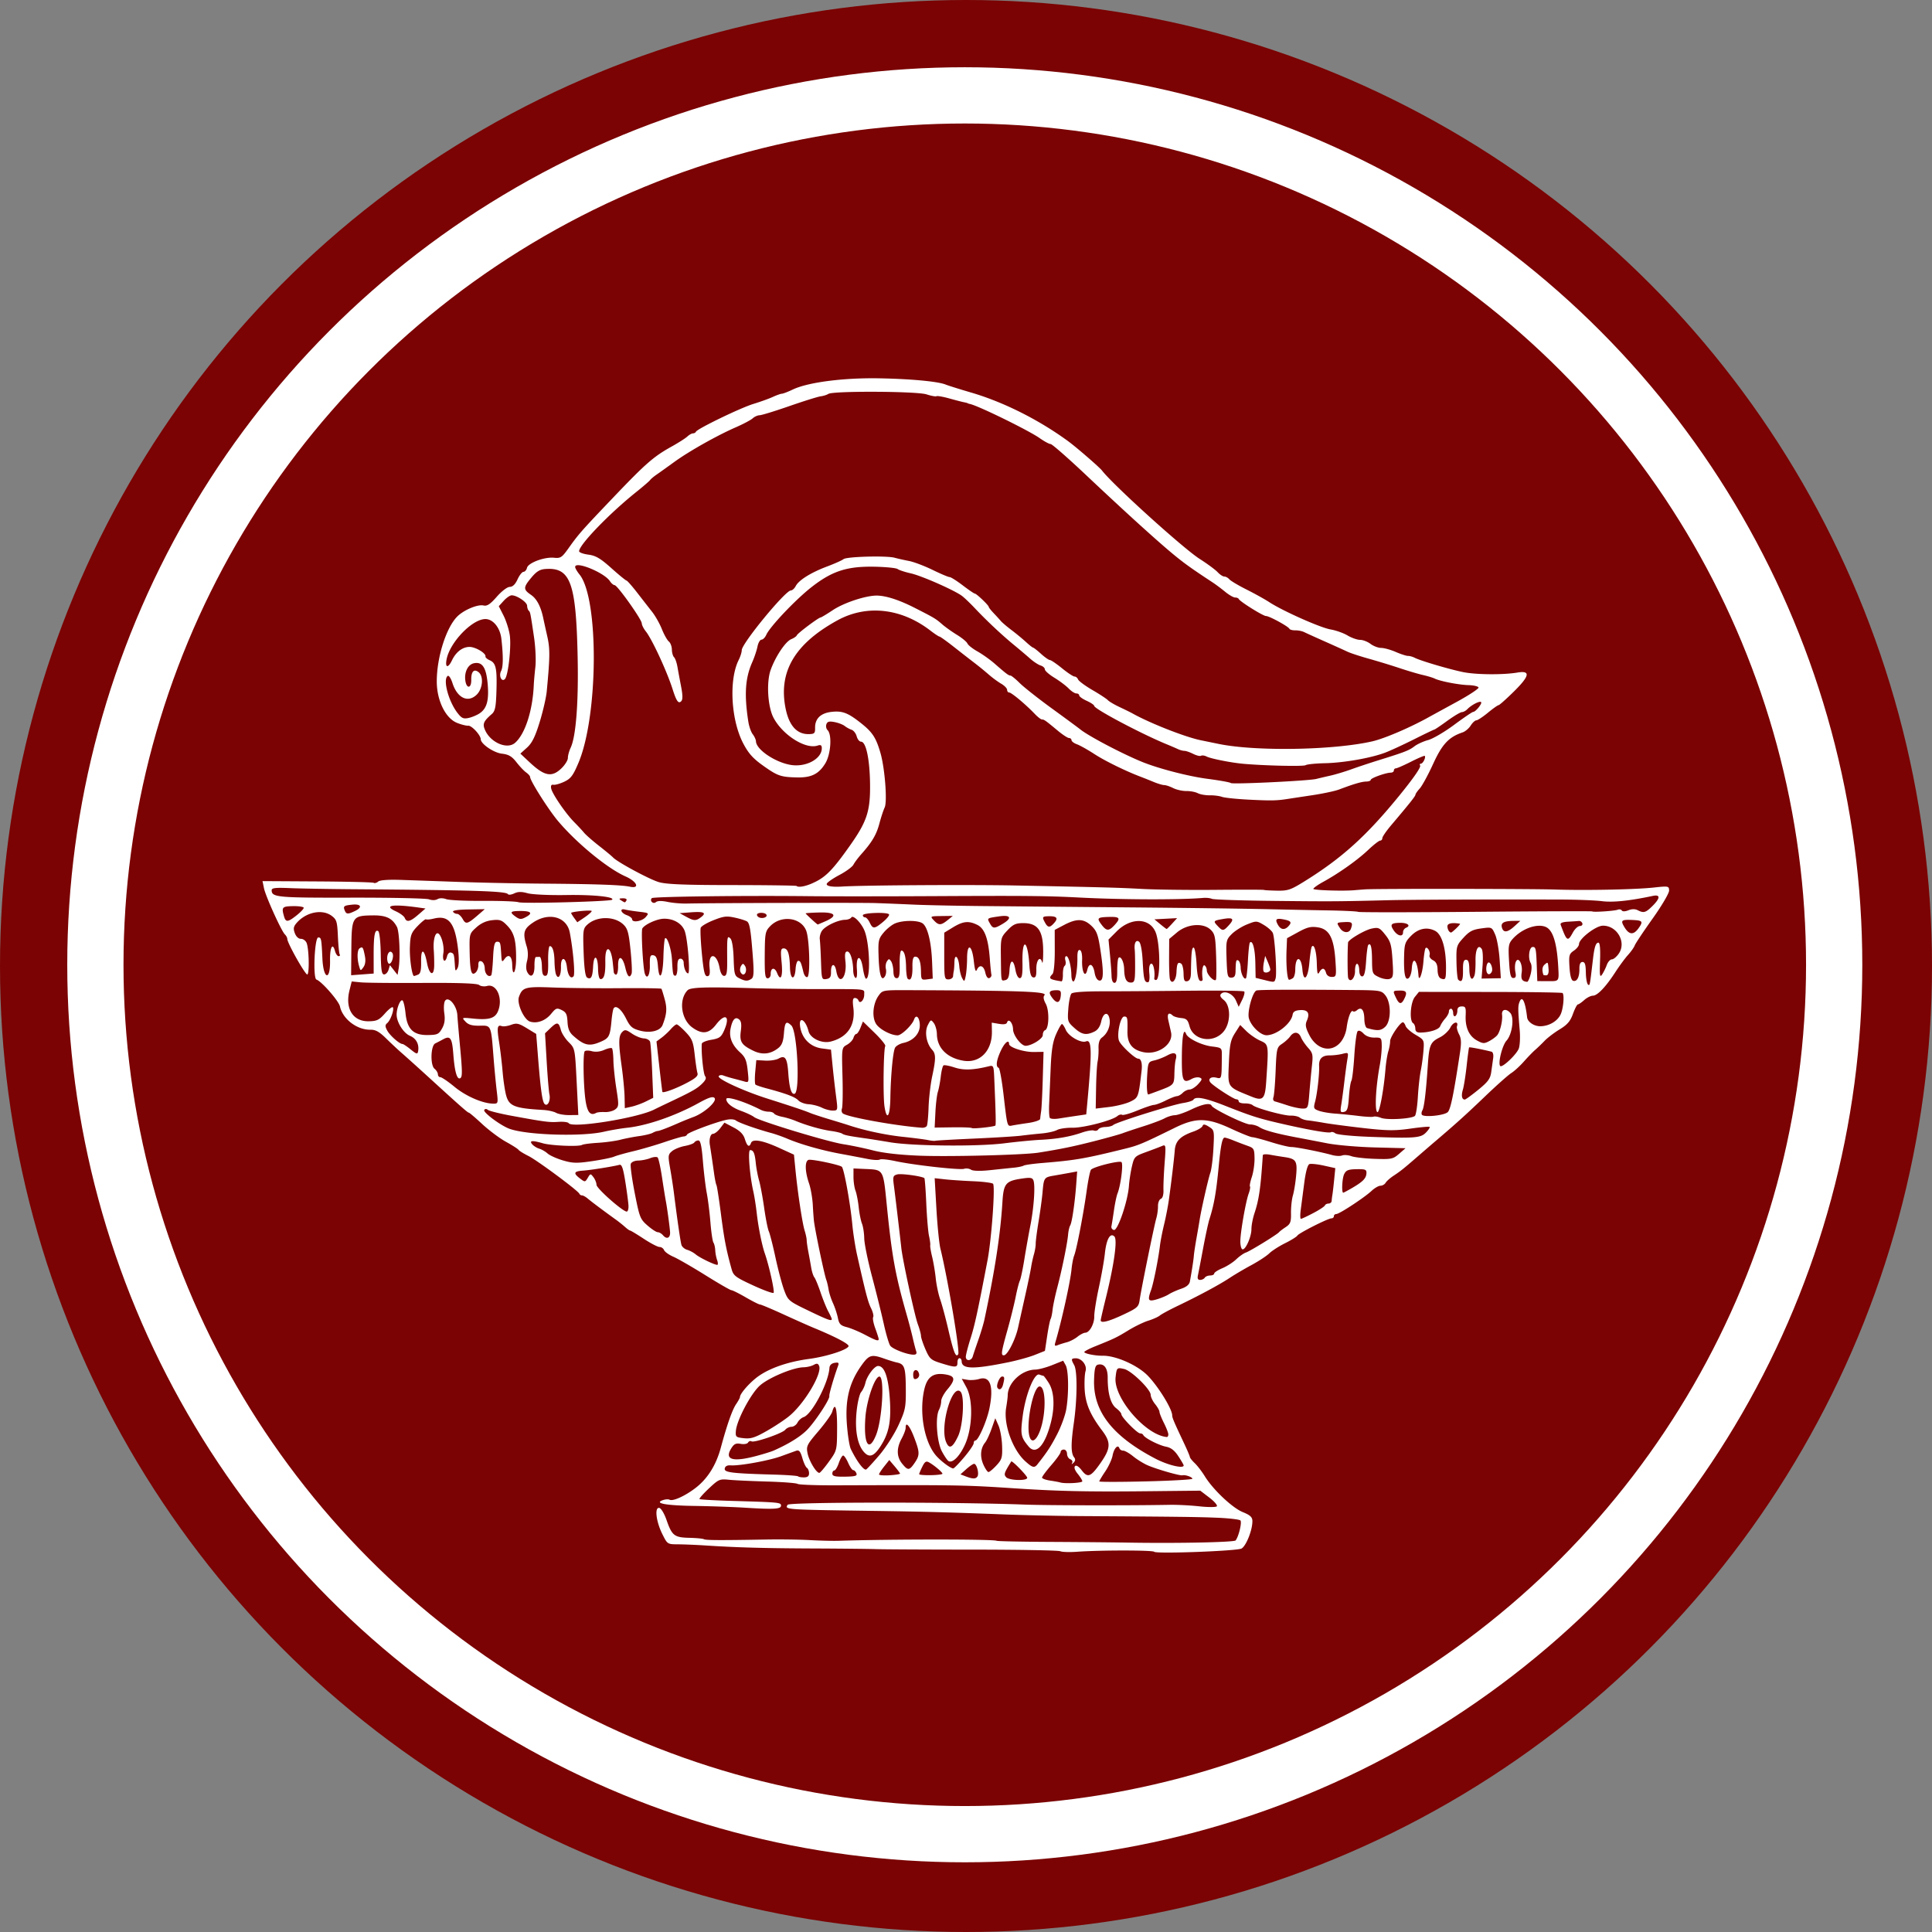 <svg width="790" height="790" viewBox="0 0 790 790" xmlns="http://www.w3.org/2000/svg">
    <rect x="0" y="0" width="790" height="790" fill="#808080" stroke="none"/>
    <title>
        conch
    </title>
    <g fill="none" fill-rule="evenodd">
        <circle fill="#7B0303" cx="395" cy="395" r="395"/>
        <circle stroke="#FFF" stroke-width="23" cx="394.5" cy="394.5" r="355.5"/>
        <path d="M471.946 634.52c-.71-.683-22.2-.686-31.473-.005-3.092.227-6.21.128-6.93-.22-.72-.35-16.7-.64-35.51-.65-18.808-.01-36.732-.1-39.83-.2-3.096-.102-14.59-.223-25.544-.268-20.04-.084-31.377-.4-44.178-1.23-3.814-.248-8.88-.46-11.257-.47-4.295-.02-4.337-.047-6.406-4.215-2.546-5.128-3.233-11.01-1.247-10.676.75.126 2.05 2.29 2.98 4.953 2.228 6.392 3.182 7.137 9.326 7.28 2.86.067 5.535.32 5.94.56.74.44 6.536.47 25.557.132 5.618-.1 13.607.008 17.752.24 4.145.23 9.484.356 11.863.28 21.237-.687 63.398-.685 64.554.002.316.188 10.08.39 21.694.45 11.617.058 26.187.192 32.38.296 19.83.335 43.037-.142 43.63-.897 1.278-1.625 2.674-7.476 1.95-8.174-.42-.41-4.657-.903-9.413-1.1-8.177-.34-15.608-.43-55.837-.68-9.287-.057-23.513-.366-31.614-.685-20.63-.814-32.91-1.148-52.405-1.425-37.315-.532-37.056-.513-35.868-2.513.674-1.133 67.507-1.187 96.862-.076 9.14.346 43.4.402 59.308.097 3.095-.06 8.554.215 12.132.61 3.578.394 6.818.397 7.2.006.38-.39-.985-1.99-3.034-3.557l-3.726-2.846-22.133.23c-24.013.25-35.898-.008-53.324-1.156-21.124-1.39-23.242-1.428-73.614-1.263-8.095.027-15.112-.236-15.595-.584-.482-.348-6.14-.782-12.57-.964-6.432-.183-13.45-.51-15.597-.73-3.68-.372-4.144-.168-8.114 3.568-2.315 2.18-4.034 4.13-3.82 4.334.214.204 6.237.542 13.383.75 19.34.567 19.923.623 19.946 1.93.025 1.422-2.907 1.59-14.836.844-4.84-.302-14.087-.628-20.548-.725-11.797-.177-16.715-1.09-12.856-2.39 1.02-.344 2.206-.415 2.637-.16 1.32.784 6.357-1.49 10.682-4.82 4.878-3.754 8.375-9.317 10.28-16.354 2.594-9.57 4.698-15.565 6.28-17.897.87-1.28 1.575-2.574 1.57-2.876-.026-1.433 4.18-6.175 7.61-8.58 4.82-3.384 12.223-5.907 20.62-7.03 7.192-.962 15.734-3.713 16.18-5.21.262-.874-5.358-3.835-14.17-7.464-1.917-.79-7.488-3.27-12.38-5.51-4.89-2.24-9.23-4.067-9.644-4.06-.414.008-3.04-1.31-5.837-2.928-2.796-1.617-5.437-2.935-5.87-2.927-.433.007-5.207-2.746-10.608-6.118-5.4-3.372-11.305-6.775-13.12-7.56-1.813-.788-3.532-2.013-3.82-2.723-.286-.71-1.113-1.28-1.837-1.268-.725.012-3.627-1.496-6.45-3.352-2.823-1.855-5.33-3.37-5.575-3.365-.243.004-1.187-.662-2.097-1.48-.91-.816-2.59-2.157-3.73-2.978-4.883-3.51-10.08-7.404-11.51-8.62-.846-.722-1.895-1.305-2.33-1.298-.438.008-.93-.3-1.096-.684-.556-1.29-17.193-13.63-20.82-15.44-1.972-.985-3.793-2.113-4.046-2.506-.253-.394-2.558-1.868-5.124-3.277-2.565-1.41-6.935-4.668-9.71-7.243-2.774-2.574-5.24-4.677-5.482-4.673-.46.008-3.43-2.61-16.38-14.433-4.35-3.97-9.232-8.366-10.847-9.766-1.614-1.4-4.59-4.173-6.61-6.162-2.797-2.753-4.33-3.604-6.428-3.567-5.502.096-11.325-4.356-12.452-9.52-.492-2.255-7.52-10.285-9.607-10.98-1.5-.498-.79-17.196.733-17.222 1.227-.022 1.327.486 1.698 8.628.39 8.562 3.273 9.31 3.125.812-.095-5.36 1.038-7.563 2.02-3.925.318 1.18.983 2.14 1.478 2.132.495-.01.7-.33.454-.71-.245-.383-.578-3.706-.74-7.385-.263-5.987-.523-6.862-2.477-8.345-3.867-2.934-10.472-1.636-14.368 2.823-1.313 1.503-1.465 2.34-.767 4.215.528 1.417 1.51 2.33 2.493 2.315.893-.013 1.94.748 2.327 1.69.95 2.315 1.19 12.317.31 12.883-.703.45-8.19-12.8-8.208-14.523-.005-.5-.445-1.33-.978-1.845-1.457-1.407-7.876-15.584-8.56-18.905l-.596-2.902 22.352.13c12.293.07 22.685.325 23.093.568.408.242 1.242.01 1.852-.514.704-.605 4.093-.855 9.258-.683 4.48.15 15.164.523 23.74.83 8.577.306 24.167.622 34.645.702 21.776.167 31.878.526 35.302 1.256 4.196.893 2.898-2.122-1.81-4.205-7.405-3.276-20.096-13.706-27.684-22.753-3.866-4.61-11.304-16.357-11.33-17.896-.008-.407-.722-1.236-1.588-1.843-.865-.606-2.66-2.495-3.987-4.196-1.89-2.423-3.18-3.182-5.96-3.506-3.362-.39-8.615-3.977-8.648-5.902-.03-1.676-3.676-5.637-5.095-5.534-.82.06-2.916-.473-4.655-1.184-4.686-1.915-8.217-9.16-8.23-16.89-.018-9.987 3.95-22.375 8.573-26.765 2.746-2.608 8.228-4.86 10.53-4.324 1.467.34 2.71-.477 5.423-3.565 2.02-2.297 4.287-4.02 5.317-4.038 1.2-.02 2.257-1.045 3.187-3.086.765-1.68 1.858-3.062 2.43-3.072.57-.01 1.213-.747 1.43-1.637.497-2.05 7.166-4.53 11.09-4.122 2.626.273 3.196-.102 5.866-3.854 4.19-5.886 5.282-7.125 18.425-20.898 13.187-13.818 16.4-16.622 23.704-20.685 2.797-1.555 5.705-3.41 6.46-4.117.757-.71 1.8-1.296 2.317-1.305.518-.01 1.067-.31 1.22-.67.5-1.186 18.192-9.75 23.466-11.362 2.842-.868 6.436-2.162 7.987-2.875 1.552-.712 3.22-1.303 3.705-1.31.486-.01 2.504-.787 4.485-1.728 6.154-2.924 20.502-4.802 34.895-4.57 13.07.214 24.444 1.268 27.576 2.558.96.395 5.658 1.868 10.442 3.273 13.247 3.892 27.552 11.063 39.59 19.847 3.422 2.498 12.834 10.65 13.917 12.055 4.52 5.862 33.253 31.864 39.89 36.097 3.13 1.996 6.448 4.444 7.373 5.44.924.994 2.157 1.8 2.74 1.79.58-.01 1.5.497 2.042 1.127.542.63 3.7 2.507 7.016 4.172 3.317 1.664 7.515 3.995 9.328 5.18 5.505 3.597 20.904 10.45 25.06 11.15 2.15.364 5.278 1.474 6.95 2.47 1.675.993 3.972 1.8 5.106 1.79 1.134-.01 3.05.728 4.256 1.638 1.206.91 3.167 1.655 4.357 1.655 1.19 0 3.876.742 5.968 1.647 2.09.905 4.35 1.637 5.018 1.625.67-.012 1.9.33 2.734.762 2.35 1.213 13.997 4.66 19.787 5.855 5.248 1.084 16.34 1.177 22.24.188 5.43-.91 5.01 1.375-1.425 7.718-3.123 3.08-5.956 5.603-6.296 5.61-.34.005-2.306 1.4-4.367 3.097-2.06 1.698-4.19 3.1-4.73 3.113-.54.014-1.584.98-2.32 2.148-.736 1.167-2.22 2.42-3.298 2.78-5.645 1.9-8.358 4.807-12.072 12.936-2.026 4.432-4.477 8.933-5.448 10-.97 1.07-1.76 2.21-1.755 2.534.01.57-2.355 3.546-9.955 12.522-1.983 2.343-3.597 4.705-3.588 5.25.01.547-.388 1-.885 1.01-.496.008-2.706 1.728-4.91 3.822-4.332 4.114-11.872 9.465-18.36 13.032-2.236 1.228-4.06 2.526-4.053 2.884.01.574 12.29.962 16.89.534.952-.088 2.897-.24 4.324-.34 4.37-.3 67.81-.244 77.49.07 12.664.41 32.987.005 40.46-.808 6.075-.66 6.267-.622 6.3 1.25.018 1.06-3.018 6.216-6.748 11.457-3.73 5.24-7.015 10.173-7.3 10.96-.288.788-1.514 2.526-2.727 3.864-1.214 1.338-3.534 4.483-5.157 6.99-3.96 6.114-7.348 9.668-9.25 9.7-.864.016-2.455.823-3.536 1.795-1.08.97-2.242 1.77-2.58 1.775-.34.006-1.247 1.752-2.017 3.88-1.085 2.996-2.307 4.418-5.42 6.31-2.21 1.34-4.993 3.46-6.185 4.704-1.193 1.245-2.917 2.905-3.832 3.69-.915.782-2.99 2.923-4.612 4.755-1.62 1.832-3.96 3.972-5.2 4.755-1.24.783-6.045 5.057-10.68 9.498-7.83 7.502-11.887 11.165-20.23 18.267-1.8 1.533-5.105 4.378-7.342 6.322-5.754 5-6.967 5.968-9.867 7.884-1.41.934-2.868 2.226-3.238 2.87-.37.647-1.313 1.187-2.096 1.2-.783.014-2.404.945-3.6 2.07-2.916 2.737-13.163 9.478-14.444 9.5-.562.01-1.015.408-1.007.884.01.476-.438.873-.993.883-1.473.026-13.34 6.03-13.95 7.06-.287.48-2.542 1.88-5.01 3.107-2.47 1.227-5.378 3.095-6.464 4.152-1.085 1.057-4.36 3.207-7.275 4.78-2.917 1.572-6.927 3.937-8.913 5.254-4.117 2.734-12.482 7.235-21.256 11.44-3.305 1.583-6.586 3.352-7.29 3.93-.705.578-2.83 1.532-4.725 2.12-1.896.586-5.566 2.364-8.157 3.95-4.798 2.937-5.698 3.37-13.563 6.528-2.46.99-4.47 2.046-4.464 2.35.012.653 4.54 1.558 7.53 1.506 4.896-.085 12.99 3.283 17.517 7.288 4.156 3.678 10.835 14.145 10.898 17.078.024 1.058.663 2.565 4.915 11.578 1.267 2.687 2.308 5.156 2.314 5.488.005.332.9 1.455 1.99 2.495 1.09 1.04 2.938 3.447 4.107 5.35 3.366 5.475 11.246 12.92 15.524 14.666 3.05 1.245 3.916 2.042 3.943 3.635.063 3.604-2.53 10.184-4.435 11.26-1.806 1.016-34.78 2.245-35.732 1.33zm-29.38-28.822c-.006-.412-.86-1.788-1.895-3.06-1.168-1.433-1.58-2.62-1.087-3.133.494-.51 1.534.14 2.743 1.717 2.428 3.167 3.636 2.733 7.47-2.685 4.433-6.267 4.582-8.673.84-13.622-4.908-6.495-6.823-11.04-7.12-16.905-.146-2.913.015-6.207.358-7.318.735-2.374-1.528-5.323-4.05-5.28-1.86.034-1.932.378-.58 2.8 1.33 2.385 1.258 13.807-.15 23.643-1.238 8.66-1.203 12.375.133 14.08.584.746.504 1.45-.246 2.17-.733.704-.928.726-.572.064.295-.552-.05-1.215-.765-1.476-.716-.26-1.316-1.265-1.333-2.232-.017-.985-.6-1.748-1.33-1.735-.713.012-1.29.452-1.28.977.01.525-1.702 2.935-3.803 5.355-2.1 2.42-3.813 4.73-3.806 5.132.008.403 1.478.95 3.27 1.22 1.79.266 3.646.61 4.125.763 1.892.605 9.094.227 9.082-.477zm45.004-1.033c-.012-.695-2.917-1.707-4.047-1.41-.998.264-10.456-2.452-14.23-4.086-1.68-.727-4.352-2.38-5.94-3.672-1.585-1.293-3.422-2.34-4.08-2.33-.658.012-1.357-.434-1.553-.99-.604-1.714-2.237.058-2.788 3.024-.287 1.548-1.63 4.455-2.984 6.46-1.354 2.007-2.458 3.85-2.454 4.097.005.246 8.576.24 19.048-.015 10.47-.254 19.034-.74 19.028-1.08zm-67.538-.393c-.015-.848-6.212-7.193-6.526-6.683-2.952 4.794-3.1 5.252-2.09 6.428 1.182 1.374 8.64 1.593 8.616.254zm-20.326-.59c.715-1.203-.35-5.14-1.387-5.12-.44.007-1.878.98-3.193 2.16l-2.392 2.144 2.18.834c2.887 1.105 4.127 1.1 4.79-.017zm-68.883-1.294c-.016-.924-.413-1.907-.88-2.186-.47-.278-1.305-2.078-1.86-4-.773-2.688-1.34-3.38-2.455-3-.798.274-3.58 1.277-6.182 2.23-4.975 1.825-17.048 4.017-20.686 3.758-1.403-.1-2.232.346-2.408 1.294-.3 1.617 2.825 2.003 20.093 2.483 5.184.143 9.637.466 9.896.716.26.25 1.382.44 2.492.42 1.423-.024 2.01-.532 1.99-1.715zm19.36.044c-.286-.71-.863-1.284-1.28-1.276-.42.007-1.356-1.34-2.08-2.994-.726-1.654-1.65-3.002-2.056-2.995-.404.007-1.205 1.385-1.778 3.062-.574 1.675-1.408 3.053-1.853 3.06-.445.01-.8.6-.787 1.314.018 1.01 1.174 1.278 5.19 1.208 4.235-.074 5.07-.322 4.644-1.38zm17.84.122c-.02-.238-1.018-1.584-2.216-2.992l-2.178-2.56-2.09 2.634c-1.147 1.45-2.095 2.91-2.106 3.25-.012.34 1.925.5 4.303.358 2.378-.142 4.307-.453 4.286-.69zm17.348.052c-.01-.61-3.356-3.44-5.46-4.618-1.213-.68-1.747-.343-2.784 1.752-.706 1.425-1.28 2.805-1.275 3.067.006.26 2.15.438 4.77.392 2.618-.046 4.756-.313 4.75-.594zm22.074-3.395c2.24-2.42 2.477-3.245 2.312-8.048-.1-2.943-.768-6.677-1.483-8.3l-1.298-2.946-1.52 4.295c-.836 2.364-2.01 4.89-2.61 5.615-1.91 2.31-2.2 5.707-.765 8.98.755 1.722 1.71 3.124 2.12 3.117.412-.007 1.87-1.227 3.244-2.71zm-68.5-1.54c3.288-4.57 3.3-4.615 3.346-13.48.045-8.435-.76-11.22-1.995-6.91-.308 1.077-2.846 4.64-5.638 7.92-4.775 5.605-5.04 6.15-4.424 9.138.64 3.114 3.562 7.947 4.79 7.926.343-.006 2.107-2.074 3.92-4.595zm145.068 1.543c-.005-.247-.99-1.95-2.193-3.78-1.558-2.374-3.008-3.49-5.047-3.885-2.94-.568-8.748-3.55-9.284-4.763-.166-.374-.733-.673-1.26-.664-1.172.02-7.67-6.588-7.69-7.82-.01-.488-.97-1.61-2.134-2.492-2.262-1.717-3.48-6.112-3.463-12.498.01-3.872-1.45-5.85-3.924-5.315-1.154.25-1.492 1.525-1.646 6.205-.423 12.9 7.494 23.068 25.14 32.28 5.042 2.633 11.523 4.173 11.498 2.733zm-124.486-4.158c2.623-3.062 6.155-8.578 7.847-12.258 2.865-6.232 3.072-7.27 3.013-15.093-.066-8.57-.53-9.923-3.62-10.57-.922-.19-3.243-.903-5.16-1.582-5.314-1.882-6.263-1.59-9.442 2.907-4.86 6.875-6.584 13.77-5.893 23.596.322 4.572 1.055 9.28 1.63 10.46 2.434 5 5.27 8.788 6.264 8.36.325-.14 2.738-2.76 5.362-5.82zm-6.102-1.154c-2.778-2.965-3.912-8.824-3.19-16.476.35-3.686 1.196-7.372 1.88-8.19.687-.82 1.47-2.5 1.74-3.738.615-2.82 3.665-6.914 5.17-6.94 2.607-.046 4.202 4.372 4.817 13.335.642 9.355-.35 14.278-3.983 19.77-2.52 3.81-4.363 4.45-6.433 2.24zm4.772-7.05c2.566-6.287 3.593-24.014 1.39-23.975-1.9.033-5.224 9.736-5.73 16.727-.79 10.89 1.377 14.508 4.34 7.247zm15.784 11.353c2.186-3.186 2.16-4.35-.242-10.595-1.83-4.756-3.46-6.543-3.412-3.735.012.7-.733 2.672-1.655 4.384-2.15 3.99-2.068 7.434.243 10.268 2.32 2.847 2.92 2.81 5.067-.322zm20.297-2.37c2.135-2.53 3.874-5.092 3.863-5.695-.01-.603.31-1.102.71-1.11 1.185-.02 4.696-8.057 5.718-13.086 1.85-9.114.352-13.465-4.165-12.084-1.353.414-3.51.57-4.798.347l-2.34-.405 1.923 3.536c2.81 5.168 2.482 16.703-.667 23.5-2.203 4.757-5.048 7.556-6.69 6.58-.468-.278-1.674-2.05-2.68-3.938-2.07-3.892-2.78-13.907-1.204-16.983.516-1.005.924-2.618.907-3.585-.017-.967 1.114-3.11 2.514-4.76 3.497-4.126 3.268-5.536-1.002-6.18-4.772-.72-7.23 1.063-8.406 6.105-2.227 9.543.002 21.81 4.962 27.312 2.053 2.277 5.85 5.073 6.866 5.055.333-.006 2.353-2.08 4.49-4.61zm29.94 2.926c3.99-5.046 5.472-7.31 8.046-12.28 1.626-3.14 3.3-7.72 3.723-10.18 1.097-6.393.98-15.906-.225-18.063l-1.027-1.844-4.49 1.797c-2.47.99-5.577 1.816-6.906 1.84-5.598.098-11.25 5.402-11.283 10.587-.004.714-.293 2.97-.642 5.014-1.14 6.69 2.618 17.18 7.845 21.895 2.918 2.632 3.7 2.827 4.96 1.234zm-3.625-7.297c-3.177-3.82-3.39-4.92-2.412-12.412 1.146-8.772 4.74-17.732 6.81-16.98.76.278 1.513.502 1.673.5.16-.003 1.115 1.277 2.122 2.844 2.267 3.53 2.613 9.607.923 16.244-2.415 9.485-6.092 13.44-9.116 9.805zm4.625-6.34c2.61-6.872 2.53-18.243-.13-18.197-2.543.044-5.6 14.967-4.16 20.305.81 3.004 2.7 2.076 4.29-2.106zm-115.854 10.2c2.912-.782 6.068-1.765 7.013-2.185 5.874-2.61 10.454-5.402 13.28-8.096 3.267-3.117 9.85-13.03 9.462-14.248-.183-.577 1.862-7.623 3.555-12.246.48-1.31.223-1.542-1.41-1.274-1.262.207-2.034.964-2.1 2.06-.363 6.074-7.137 18.974-10.57 20.13-.894.3-2.016 1.307-2.492 2.235-.475.928-1.582 1.7-2.46 1.715-.876.015-2.025.567-2.553 1.225-1.18 1.473-12.658 5.41-13.798 4.73-.454-.268-1.087-.05-1.406.49-.328.55-1.637.784-3.005.535-1.936-.352-2.71.008-3.827 1.78-2.974 4.718.503 5.78 10.31 3.148zm82.383-8.026c2.08-4.363 2.754-16.56 1.006-18.247-3.438-3.32-8.485 14.1-5.932 20.477 1.277 3.19 2.633 2.576 4.926-2.23zm85.984-.78c-.01-.626-.827-2.736-1.814-4.69-.986-1.954-1.8-3.997-1.81-4.54-.01-.542-.814-1.963-1.787-3.157-.975-1.194-1.784-2.898-1.8-3.788-.038-2.24-7.867-9.866-10.83-10.55-2.975-.688-3.085-.58-3.526 3.418-.914 8.285 12.255 23.624 20.935 24.384.357.032.64-.454.63-1.078zm-155.015-7.488c6.184-5.077 13.5-17.328 12.228-20.478-.433-1.07-.923-1.167-2.226-.44-.92.512-2.798.95-4.176.975-4.254.075-14.237 4.254-17.83 7.465-3.713 3.317-9.468 14.206-9.81 18.56-.19 2.437.014 2.623 3.266 2.972 2.847.305 4.515-.22 9.285-2.926 3.2-1.813 7.368-4.57 9.265-6.13zm87.447-12.926c.682-2.737.617-3.257-.405-3.24-1.014.018-2.503 3.6-1.904 4.58.752 1.227 1.824.605 2.31-1.34zm-34.333-4.2c-.498-2.343-2.463-2.183-2.42.197.027 1.64.38 2.07 1.37 1.672.732-.296 1.204-1.136 1.05-1.868zm36.152-4.804c3.868-.785 8.892-2.17 11.163-3.077l4.13-1.65.918-6.11c.506-3.358 1.14-6.478 1.41-6.93.27-.454.633-2.17.808-3.816.176-1.646 1.035-5.708 1.91-9.028 1.92-7.275 4.125-18.08 4.432-21.71.122-1.453.513-3.13.868-3.726.733-1.235 1.923-9.425 2.465-16.96l.365-5.09-2.852.53c-1.568.29-4.53.82-6.58 1.172-4.125.71-4.194.812-4.734 6.98-.208 2.384-.927 7.656-1.597 11.716-.67 4.06-1.202 8.16-1.182 9.11.02.953-.302 2.907-.715 4.342-.413 1.436-.93 3.783-1.15 5.215-.217 1.43-1.27 6.515-2.34 11.295-1.07 4.78-2.42 10.843-3 13.472-1.103 4.998-4.344 11.33-5.81 11.357-1.277.022-1.11-1.175 1.45-10.32 1.287-4.598 2.803-10.706 3.37-13.573.565-2.866 1.332-5.856 1.705-6.642.372-.787 1.2-4.697 1.84-8.69.642-3.993 1.746-10.192 2.454-13.776 1.433-7.254 2.06-16.13 1.3-18.397-.412-1.23-1.193-1.383-4.55-.9-6.85.988-7.69 1.988-8.17 9.726-.822 13.26-3.047 27.77-7.36 47.994-.355 1.673-1.474 5.394-2.484 8.27-1.01 2.874-2.032 5.91-2.27 6.748-.537 1.9-2.817 2.055-2.85.195-.013-.753.868-4.177 1.958-7.61 1.713-5.398 2.903-10.88 6.915-31.867 1.643-8.596 3.217-30.382 2.26-31.305-.41-.397-4.048-.862-8.084-1.033-4.036-.17-9.24-.52-11.56-.776l-4.224-.465.713 12.528c.393 6.89 1.13 14.225 1.64 16.3 3.003 12.224 8.016 41.902 7.285 43.13-.965 1.626-1.877-.63-4.06-10.04-1.088-4.7-2.578-10.244-3.31-12.324-.73-2.08-1.553-5.96-1.827-8.626-.275-2.665-.936-6.62-1.47-8.79-.535-2.17-.89-4.306-.79-4.748.1-.442-.12-2.162-.49-3.822-.37-1.66-.874-7.602-1.12-13.204-.243-5.602-.6-10.298-.79-10.437-1.118-.816-9.506-1.96-11.098-1.514-1.706.478-1.846.942-1.364 4.523.494 3.675 2.377 19.496 3.046 25.592.547 4.98 5.452 27.64 6.73 31.08.706 1.908 1.296 4.086 1.31 4.84.013.753.85 3.258 1.858 5.566 1.68 3.844 2.222 4.316 6.45 5.63 5.87 1.825 6.636 1.787 6.6-.33-.017-.953.36-1.74.835-1.747.475-.01.874.55.886 1.24.057 3.238 4.6 3.355 18.756.483zm-37.372-4.66c-.278-.83-.903-3.253-1.388-5.388-.486-2.134-1.55-6.206-2.365-9.05-4.768-16.638-6.14-24.16-8.24-45.14-1.494-14.933-1.248-14.522-8.864-14.867l-4.76-.216-.004 3.463c-.004 1.904.366 4.43.82 5.613.454 1.182 1.045 4.223 1.314 6.757.268 2.534.872 5.568 1.342 6.743.47 1.175.886 3.883.923 6.018.036 2.135 1.478 9.195 3.203 15.688 1.725 6.494 3.888 15.214 4.808 19.38.92 4.166 2.112 8.153 2.648 8.86 1.044 1.376 6.896 3.616 9.493 3.633 1.112.008 1.426-.432 1.07-1.496zm61.634-3.593c1.26-.33 3.206-1.337 4.326-2.236 1.12-.9 2.546-1.643 3.17-1.654 1.782-.03 3.764-3.64 3.71-6.758-.028-1.564.818-6.85 1.88-11.745 1.06-4.895 2.164-11.13 2.45-13.853.62-5.878 2.162-8.66 3.89-7.012 1.33 1.266-.095 11.463-3.542 25.37-1.126 4.542-2.046 8.552-2.044 8.91.007 1.324 3.205.52 9.26-2.324 5.733-2.695 6.26-3.166 6.658-5.964.628-4.41 5.925-30.395 6.8-33.364.41-1.388.725-3.646.7-5.018-.023-1.372.498-2.712 1.158-2.98.744-.3 1.155-1.694 1.08-3.67-.064-1.753.148-6.666.473-10.92.565-7.41.522-7.702-1.052-7.03-.902.386-3.827 1.5-6.498 2.473-4.672 1.705-4.893 1.928-5.813 5.853-.527 2.244-1.08 5.836-1.23 7.98-.428 6.18-4.564 18.364-6.124 18.044-.72-.147-1.185-.83-1.036-1.52.15-.688.612-3.595 1.03-6.46.415-2.864 1.07-5.992 1.455-6.95 1.314-3.274 2.43-12.053 1.63-12.825-.768-.742-11.032 1.783-12.436 3.06-.38.342-1.197 4.292-1.82 8.777-1.324 9.538-4.1 23.904-5.104 26.403-.385.96-.87 3.5-1.077 5.647-.5 5.16-4.073 21.276-6.632 29.9-.385 1.296-.174 1.526.977 1.06.808-.325 2.5-.862 3.76-1.193zm-76.955-1.335c-.014-.357-.64-2.32-1.39-4.362-.753-2.042-1.138-4.1-.856-4.574.28-.474-.104-2.1-.856-3.617-1.27-2.562-2.135-5.85-5.705-21.71-.747-3.32-1.632-8.953-1.966-12.52-.803-8.58-3.362-22.693-4.28-23.607-.75-.747-10.564-2.888-13.27-2.895-1.912-.005-1.977 4.346-.145 9.682.696 2.03 1.387 6.024 1.536 8.878.15 2.855.384 5.967.523 6.917.77 5.295 4.244 21.705 5.022 23.722.273.71.682 2.446.908 3.86.226 1.414 1.04 3.932 1.805 5.596.767 1.664 1.664 4.372 1.993 6.016.5 2.5 1.094 3.118 3.632 3.776 1.67.433 5 1.823 7.404 3.09 4.665 2.46 5.683 2.775 5.645 1.746zm-19.178-8.15c-.005-.26-.64-1.645-1.41-3.075-.772-1.43-2.2-4.954-3.175-7.83-.975-2.878-2.12-5.65-2.544-6.164-.425-.512-1-2.29-1.28-3.953a341.33 341.33 0 0 0-1.17-6.473c-.366-1.898-.67-4.036-.675-4.75-.006-.714-.377-2.46-.824-3.88-.952-3.026-2.83-15.37-3.74-24.61l-.64-6.483-6-2.74c-6.838-3.12-10.907-3.84-11.56-2.043-.71 1.95-1.566 1.41-2.502-1.572-.626-1.994-1.95-3.358-4.62-4.762l-3.742-1.967-1.726 2.274c-.95 1.252-2.283 2.285-2.962 2.297-1.04.02-1.655 2.203-1.273 4.53.367 2.235 1.192 7.823 1.695 11.48.326 2.376.773 4.6.993 4.94.22.343 1.046 5.65 1.837 11.797 1.328 10.32 2.134 14.495 4.348 22.532.753 2.728 1.58 3.36 8.73 6.66 4.345 2.006 8.147 3.39 8.45 3.077.51-.53-1.836-11.103-3.56-16.037-1.21-3.465-2.663-10.695-3.328-16.56-.34-2.997-.972-7-1.404-8.898-1.48-6.502-2.283-16.843-1.31-16.86 1.375-.024 1.92 1.22 2.328 5.325.204 2.046.815 5.27 1.358 7.165.542 1.895 1.478 6.944 2.08 11.22.6 4.274 1.448 8.545 1.882 9.49.435.944 1.668 5.793 2.742 10.774 1.073 4.98 2.675 10.992 3.56 13.358 1.563 4.184 1.83 4.408 9.84 8.27 8.03 3.87 9.62 4.444 9.602 3.468zm137.86-10.144c.972-.63 3.22-1.636 4.996-2.234 2.17-.73 3.342-1.703 3.578-2.972.81-4.378 1.513-8.95 1.623-10.567.064-.954.57-4.274 1.123-7.38.554-3.104 1.126-6.426 1.27-7.38.6-3.95 3.536-16.872 4.34-19.1.475-1.322 1.045-5.788 1.266-9.926.393-7.367.355-7.553-1.824-8.927-1.707-1.076-2.32-1.146-2.628-.3-.22.608-1.914 1.633-3.762 2.28-5.336 1.864-7.29 3.838-7.59 7.66-.285 3.68-1.365 12.743-2.418 20.307-.366 2.625-1.24 7.12-1.94 9.99-.703 2.87-1.466 6.78-1.695 8.688-.656 5.444-2.645 15.395-3.616 18.088-1.563 4.34-1.22 4.905 2.333 3.857 1.745-.515 3.97-1.453 4.942-2.085zm14.656-6.76c.286-.482 1.276-.888 2.2-.905.924-.016 1.674-.376 1.667-.8-.008-.425 1.492-1.405 3.333-2.18 1.84-.773 4.388-2.406 5.66-3.628 1.274-1.22 3.053-2.47 3.956-2.773 1.754-.59 12.887-7.433 13.595-8.355.23-.304 1.437-1.222 2.677-2.04 1.938-1.28 2.244-2.09 2.18-5.764-.04-2.35.31-5.59.78-7.202.47-1.61 1.066-5.293 1.323-8.185.53-5.955-.022-6.8-4.9-7.507a185.25 185.25 0 0 1-5.86-.965c-1.553-.287-2.846-.186-2.872.226-.863 13.32-1.56 18.17-3.415 23.733-.68 2.045-1.237 4.936-1.234 6.424.006 3.213-2.47 8.757-3.71 8.3-.48-.176-.852-1.685-.827-3.352.057-3.86 2.214-16.148 3.413-19.443.504-1.385.737-2.69.52-2.9-.22-.213.128-1.967.772-3.9.644-1.932 1.14-5.365 1.1-7.628-.068-3.85-.253-4.177-2.903-5.107a140.514 140.514 0 0 1-5.695-2.17c-1.575-.647-3.21-1.17-3.63-1.163-.96.016-1.603 3.152-2.433 11.862-1.008 10.56-1.888 15.55-3.81 21.58-.457 1.436-1.598 6.716-2.535 11.732-.937 5.016-1.896 10-2.13 11.076-.3 1.385-.034 1.948.916 1.932.737-.013 1.575-.417 1.86-.898zm-199.37-7.126c-.385-1.065-.742-2.91-.793-4.1-.052-1.188-.383-2.598-.736-3.132-.354-.534-.906-4.226-1.228-8.204-.32-3.978-.993-9.37-1.492-11.98-.5-2.61-1.217-8.538-1.595-13.174-.507-6.227-.992-8.424-1.853-8.41-.642.012-1.38.38-1.64.82-.262.44-2.026 1.088-3.92 1.443-1.896.354-4.237 1.308-5.204 2.12-1.632 1.368-1.687 1.88-.768 7.08.544 3.082 1.232 7.548 1.528 9.924 1.32 10.587 2.68 19.984 3.09 21.33.244.804 1.305 1.708 2.357 2.008 1.052.3 2.616 1.143 3.476 1.87 1.547 1.313 7.4 4.17 8.768 4.282.39.032.394-.814.01-1.878zm-19.27-11.656c-.226-2.746-1.25-10.162-1.78-12.868-.23-1.187-.915-5.46-1.52-9.497-.608-4.036-1.407-7.64-1.778-8.01-.372-.367-1.73-.246-3.02.27-1.29.517-3.502.96-4.914.984-1.482.026-2.768.596-3.042 1.35-.26.718.46 6.063 1.6 11.877 1.968 10.03 2.236 10.713 5.23 13.33 1.736 1.518 3.628 2.75 4.205 2.74.575-.01 1.553.57 2.17 1.29 1.553 1.805 3.053 1.033 2.848-1.464zM537 496.032c2.462-1.294 4.6-2.695 4.75-3.113.153-.42.828-.77 1.503-.783.674-.012 1.247-.51 1.273-1.104.026-.596.157-1.7.292-2.45.134-.754.457-3.52.717-6.146l.474-4.778-4.69-1.04c-2.58-.57-5.224-.85-5.875-.62-.755.266-1.53 3.066-2.135 7.723-.522 4.018-1.17 8.965-1.44 10.994-.272 2.028-.235 3.683.08 3.678.317-.006 2.59-1.07 5.05-2.363zm-280.012-3.01c-.06-1.31-.635-5.682-1.28-9.718-.91-5.687-1.458-7.263-2.438-7.003-2.605.692-11.74 2.148-14.865 2.37-3.79.27-4.09 1.05-1.237 3.215 2.03 1.54 2.092 1.535 3.18-.275 1.075-1.793 1.143-1.8 2.325-.24.67.883 1.23 2.285 1.245 3.117.025 1.477 10.747 10.956 12.36 10.928.45-.008.77-1.085.71-2.394zm295.796-7.2c4.466-2.585 5.838-3.977 5.957-6.04.09-1.553-.403-1.76-4.024-1.697-3.408.06-4.295.414-5.09 2.036-.837 1.712-1.114 7.596-.357 7.583.15-.002 1.732-.85 3.514-1.88zm-138.237-8.35c1.77-.18 3.577-.56 4.018-.842.44-.284 3.853-.767 7.582-1.075 13.75-1.136 17.247-1.74 33.96-5.863 5.404-1.333 7.065-2.032 20.197-8.493 8.72-4.292 13.295-4.232 23.045.302 4.133 1.922 8.057 3.496 8.718 3.497.66 0 4.127.913 7.7 2.03 3.575 1.115 7.292 2.01 8.26 1.99 1.8-.04 11.757 1.92 16.643 3.276 1.494.414 3.353.496 4.132.18.78-.313 2.487-.182 3.796.293 1.31.473 5.64.965 9.625 1.09 6.788.214 7.41.085 9.875-2.06l2.632-2.29-12.515-.32c-6.883-.176-15.642-.93-19.464-1.675-3.822-.744-9.49-1.834-12.595-2.42-8.402-1.59-13.268-2.934-15.2-4.2-.95-.624-2.648-1.118-3.773-1.098-2.08.036-15.19-6.342-15.74-7.657-.54-1.29-3.634-.707-8.423 1.585-2.582 1.236-5.56 2.264-6.616 2.286-1.057.022-2.94.593-4.182 1.27-1.243.676-5.114 2.134-8.6 3.24-3.49 1.104-7.31 2.38-8.492 2.837-1.183.456-6.417 1.92-11.63 3.256-8.552 2.19-13.703 3.25-22.863 4.708-5.91.942-36.1 1.72-48.49 1.25-8.06-.305-14.928-1.077-19.085-2.146-3.572-.918-9.034-2.06-12.137-2.537-6.525-1.004-34.603-9.54-36.557-11.113-.725-.583-3.082-1.703-5.238-2.488-3.793-1.38-6.117-3.22-6.146-4.862-.023-1.344 7.478.993 14.135 4.404.833.427 2.277.764 3.207.747.93-.016 1.92.326 2.2.76.28.436 1.773 1.035 3.32 1.333 1.548.298 3.99 1.038 5.43 1.645 4.3 1.814 10.648 3.62 14.575 4.15 2.03.273 4.083.775 4.565 1.116.825.582 2.764.966 9.99 1.977 1.672.233 5.97.92 9.55 1.524 9.297 1.57 35.794 1.805 46.76.415 4.99-.632 11.602-1.272 14.695-1.42 6.754-.328 12.125-1.266 17.024-2.973 1.998-.696 4.193-1.063 4.876-.814.683.248 1.492.03 1.798-.483.305-.514 1.623-.953 2.927-.976 1.305-.023 2.737-.393 3.182-.82 1.11-1.07 24.052-8.28 28.61-8.99 2.03-.316 3.894-.914 4.14-1.328.9-1.512 4.852-.753 13.17 2.53 10.557 4.17 13.57 5.127 22.856 7.258 11.295 2.593 19.42 4 20.202 3.496.388-.25 1.23-.034 1.87.48.64.51 6.965 1.14 14.056 1.393 18.533.664 20.803.488 22.994-1.78 1.017-1.054 1.673-2.078 1.458-2.277-.215-.2-3.79.123-7.943.715-6.232.89-9.56.85-19.05-.23-6.326-.72-13.62-1.684-16.212-2.143-2.59-.46-5.61-.917-6.71-1.018-1.098-.102-2.51-.596-3.138-1.1-.628-.502-2.3-.88-3.713-.837-2.83.084-14.262-3.05-15.59-4.274-.46-.424-1.927-.75-3.26-.728-1.333.023-2.43-.347-2.44-.823-.007-.476-.437-.858-.954-.85-.93.017-7.99-4.475-10.256-6.524-1.678-1.515-.48-2.908 2.004-2.33 2.285.53 2.216.807 2.304-9.212.026-2.958-.058-3.03-4.092-3.536-4.212-.527-9.812-3.257-10.518-5.126-1.004-2.658-1.675.97-1.737 9.39-.07 9.88.438 11.012 4.043 9 1.017-.567 2.466-.807 3.22-.533 1.164.424 1.073.823-.606 2.675-1.086 1.197-2.657 2.188-3.493 2.203-.835.015-2.092.622-2.794 1.348-.7.727-1.79 1.343-2.418 1.37-.63.028-2.688.83-4.576 1.782-1.89.953-4.04 1.757-4.783 1.786-.743.03-3.796 1.06-6.785 2.293-2.988 1.23-5.793 2.025-6.23 1.765-.44-.26-1.308-.037-1.93.497-2.096 1.803-13.81 4.852-18.373 4.782-2.49-.038-5.337.38-6.324.932-.986.55-3.807 1.182-6.268 1.403-2.46.22-6.224.628-8.362.906s-10.717.81-19.065 1.184c-8.347.373-15.548.775-16 .894-.454.12-1.803.002-2.998-.26-1.195-.262-5.88-.87-10.413-1.35-7.074-.75-15.738-2.61-22.16-4.755-.96-.32-4.484-1.407-7.835-2.415-3.352-1.007-6.878-2.166-7.838-2.575-2.128-.907-7.096-2.577-17.418-5.855-9.8-3.113-20.625-8.096-19.973-9.194.272-.455 1.14-.574 1.93-.262.792.31 2.613.864 4.048 1.228 1.435.365 3.466.908 4.513 1.208 1.842.527 1.887.378 1.355-4.51-.45-4.147-1.014-5.48-3.132-7.403-3.256-2.96-4.56-6.173-3.89-9.595.744-3.815 1.927-5.14 3.478-3.9.896.717 1.098 2.025.735 4.768-.58 4.39.237 5.686 5.072 8.048 3.67 1.793 7.008 1.452 10.195-1.04 1.512-1.183 2.094-2.672 2.358-6.03.37-4.702.914-5.28 3.04-3.228 2.434 2.35 3.633 27.096 1.35 27.894-1.338.468-2.174-2.265-2.618-8.564-.426-6.047-1.28-7.308-3.948-5.82-1.026.572-3.496.95-5.49.84l-3.624-.202-.438 4.756c-.24 2.615-.2 4.975.092 5.244.29.27 2.29.957 4.443 1.528 8.034 2.13 11.787 3.544 13.073 4.927.728.783 2.628 1.497 4.222 1.586 1.594.09 4.02.718 5.392 1.398 1.372.68 3.417 1.22 4.545 1.2 2.02-.036 2.037-.122 1.277-5.867a458.243 458.243 0 0 1-1.425-12.44l-.652-6.61-3.71-.49c-4.54-.6-7.91-3.794-8.802-8.343-.986-5.037 2-3.874 3.332 1.298.758 2.94 5.463 5.143 9.044 4.234 6.98-1.774 10.22-6.678 9.262-14.022-.357-2.74-.184-3.79.627-3.804.616-.01 1.28.436 1.477.993.596 1.69 2.4-.152 2.36-2.41-.042-2.41 1.708-2.208-19.086-2.208-7.38 0-19.85-.186-27.712-.412-18.262-.526-24.263-.316-25.434.89-3.68 3.79-2.683 11.813 1.887 15.174 4.016 2.954 6.84 2.64 9.702-1.08 3.95-5.13 6.006-3.496 3.25 2.585-1.124 2.48-1.91 3.024-5.133 3.565-2.093.352-3.843 1.083-3.888 1.625-.29 3.46.628 12.403 1.36 13.265.62.73.217 1.67-1.374 3.198-2.1 2.014-4.14 3.15-14.18 7.892-2.125 1.004-4.46 2.132-5.188 2.507-6.86 3.528-33.636 7.812-35.053 5.606-.273-.427-2.112-.667-4.085-.533-3.814.26-5.553.035-19.22-2.476-4.776-.878-9.143-1.96-9.704-2.402-.644-.51-1.2-.497-1.517.034-.567.954 6.756 6.396 10.348 7.69 7.172 2.585 29.654 3.272 38.635 1.18 2.593-.603 6.864-1.33 9.49-1.614 8.2-.888 19.72-4.88 29.206-10.12 4.042-2.234 5.753-2.786 6.458-2.084 1.277 1.272-4.047 6.116-8.564 7.792-1.828.678-4.483 1.747-5.9 2.375-4.4 1.95-8.063 3.35-8.78 3.36-.377.003-1.294.346-2.037.76-.743.416-3.22 1.012-5.504 1.327-2.283.315-5.748.985-7.7 1.49-1.95.505-6.078 1.07-9.17 1.258-3.093.187-6.01.57-6.48.854-1.31.786-12.598.323-16.02-.66-4.404-1.262-5.694-1.138-4.356.417.59.686 1.887 1.49 2.884 1.788.998.297 2.533 1.187 3.41 1.977.88.79 3.692 2.056 6.25 2.814 3.978 1.178 5.707 1.223 11.92.307 3.997-.588 8.04-1.415 8.986-1.835.945-.42 4.434-1.41 7.753-2.2 3.32-.79 9.09-2.47 12.825-3.74 3.734-1.266 7.287-2.312 7.896-2.322.61-.01 1.23-.36 1.382-.776.295-.81 11.318-4.948 16.02-6.014 1.675-.38 3.31-.264 3.994.283 1.127.902 8.356 3.458 14.462 5.114 1.675.454 4.615 1.494 6.534 2.312 5.393 2.298 14.108 4.773 21.753 6.177 3.82.702 8.79 1.646 11.042 2.097 2.25.45 4.488.567 4.97.257.483-.31 3.327-.033 6.32.614 7.614 1.648 26.423 3.753 28.22 3.16.82-.273 2.084-.104 2.807.373.81.535 3.8.604 7.795.18 3.564-.377 7.928-.833 9.697-1.012zM407 460.25c.28-.243.176-4.86-.425-18.824-.252-5.843-.277-5.9-2.438-5.374-6.242 1.517-10.16 1.643-13.815.442-2.123-.697-4.153-1.08-4.51-.85-.358.23-.864 2.263-1.124 4.518-.26 2.255-.794 5.08-1.184 6.278-.39 1.197-.847 4.978-1.015 8.402l-.308 6.226 7.4-.102c4.07-.056 7.586.08 7.815.3.412.4 9.023-.512 9.602-1.015zm-28.025.15c.276-.464.603-3.9.726-7.636s.788-9.434 1.478-12.663c1.544-7.228 1.536-9.146-.046-10.868-2.314-2.518-3.15-7.248-1.77-10 1.195-2.378 1.315-2.422 2.47-.897.67.882 1.24 2.93 1.268 4.55.098 5.638 4.157 9.71 10.798 10.836 6.757 1.145 11.83-4.028 11.693-11.92l-.062-3.645 2.96.5c1.966.335 3.068.15 3.287-.546.6-1.906 2.412.14 2.458 2.774.044 2.478 3.337 6.777 5.168 6.745 2.463-.043 7.02-2.904 6.995-4.39-.015-.906.397-1.797.917-1.98 1.638-.58 1.843-7.956.3-10.816-.93-1.72-1.112-2.882-.548-3.467 1.47-1.522-8.97-1.917-55.44-2.094-10.647-.04-10.74-.024-12.36 2.227-2.374 3.296-2.834 8.923-.955 11.684 1.488 2.188 6.13 4.6 8.76 4.555 1.58-.027 5.9-4.198 6.68-6.448.82-2.368 2.303-.926 2.36 2.294.06 3.416-2.657 6.37-6.657 7.244-1.535.335-3.103 1.245-3.483 2.022-.86 1.756-1.748 11.33-1.898 20.448-.126 7.66-1.456 9.63-2.397 3.554-.653-4.217-.406-23.51.317-24.727.24-.404-1.72-2.83-4.35-5.392l-4.787-4.66-1 2.54c-.55 1.398-1.317 2.547-1.704 2.554-.385.006-.916.732-1.178 1.613-.263.88-1.452 2.145-2.643 2.81-2.163 1.205-2.166 1.225-1.84 12.94.18 6.454.08 12.38-.225 13.17-.304.79-.086 1.715.485 2.055 2.67 1.586 21.83 5.014 32.257 5.77.806.06 1.692-.273 1.968-.737zm41.37-1.198c2.713-.387 4.96-1.147 4.99-1.688.03-.54.207-1.96.393-3.154.186-1.193.483-7.14.66-13.214l.32-11.045-3.885.068c-4.143.073-10.192-1.88-10.217-3.295-.035-2.04-1.84-.535-3.393 2.83-1.798 3.894-2.122 6.474-.868 6.924.422.15 1.33 5.134 2.018 11.074 1.51 13.044 1.486 12.954 3.462 12.538.87-.184 3.804-.65 6.52-1.038zm158.232-2.926c.43-.446.964-3.907 1.185-7.69.22-3.783.757-8.637 1.19-10.788.434-2.15.934-5.86 1.11-8.244.32-4.288.286-4.357-3.24-6.43-1.962-1.152-3.795-2.776-4.075-3.608-.28-.833-.776-1.51-1.1-1.503-1.145.02-5.247 6.08-5.22 7.707.017.907-.318 2.784-.744 4.172-.425 1.388-.947 4.67-1.16 7.292-.683 8.386-2.436 17.8-3.274 17.572-1.214-.33-.733-10.113.94-19.164.476-2.573.84-6.184.807-8.023-.056-3.214-.17-3.34-2.953-3.292-1.808.03-3.503-.597-4.51-1.674-.98-1.045-1.924-1.406-2.397-.915-.43.443-1.04 4.944-1.355 10.002-.316 5.058-.856 9.67-1.2 10.248-.344.58-.8 3.6-1.015 6.716-.32 4.653-.68 5.724-2.025 6.005-1.458.306-1.577-.023-1.09-3 .3-1.84.87-6.078 1.264-9.418.395-3.34.942-7.4 1.216-9.02.49-2.89.45-2.934-1.99-2.302-1.37.354-3.7.637-5.182.628-3.144-.018-4.518 1.36-4.37 4.38.155 3.13-.773 11.31-1.656 14.605-.7 2.605-.57 2.902 1.587 3.68 1.292.466 4.298.982 6.682 1.146 2.384.164 6.677.594 9.54.956 2.864.362 5.62.493 6.122.29.504-.2 1.872.02 3.04.493 2.45.99 12.71.383 13.873-.822zm13.44-1.556c1.15-1.19 2.386-7.212 4.934-24.017.66-4.354.587-6.012-.347-7.786-.652-1.24-1.032-2.71-.844-3.264.77-2.273-1.52-1.87-2.68.472-.69 1.392-2.617 3.207-4.283 4.034-3.914 1.942-4.41 3.082-4.964 11.424-.717 10.8-1.49 17.242-2.212 18.436-.362.602-.462 1.402-.22 1.778.767 1.195 9.254.333 10.617-1.078zm-151.898 1.555l4.044-.594.418-4.508c1.988-21.418 1.89-26.315-.515-25.344-2.013.814-7.11-2.082-8.24-4.68-.585-1.344-1.308-2.432-1.607-2.42-.3.013-1.366 1.882-2.372 4.154-1.38 3.12-1.928 6.567-2.238 14.095a6993.44 6993.44 0 0 1-.616 14.66c-.114 2.584.015 5.045.287 5.468.273.423 1.912.543 3.644.266 1.732-.277 4.97-.77 7.195-1.097zm95.28-9.24c.28-3.457.754-8.522 1.055-11.255.495-4.494.344-5.195-1.576-7.332-1.168-1.3-2.478-3.233-2.912-4.297-.944-2.32-2.915-2.47-4.433-.34-.607.852-2.103 2.21-3.323 3.02-2.102 1.39-2.24 1.966-2.595 10.923-.206 5.2-.612 10.104-.9 10.9-.315.862-.052 1.565.65 1.74.647.162 2.94.876 5.096 1.586 2.155.71 4.933 1.303 6.173 1.316 2.172.024 2.272-.204 2.763-6.26zm-73.175 3.407c3.275-1.613 3.32-1.74 4.59-12.772.33-2.894-.23-4.802-1.406-4.78-1.285.02-7.037-5.343-7.828-7.3-1.01-2.503.54-9.89 2.084-9.917 1.358-.023 1.448.38 1.357 6.09-.08 4.954 1.91 7.514 6.592 8.484 5.947 1.23 12.275-3.33 11.236-8.1-.244-1.122-.736-3.3-1.093-4.842-.638-2.755.115-3.616 1.788-2.046.46.43 2.007.89 3.438 1.022 2.18.2 2.736.742 3.427 3.345 1.57 5.905 9.885 7.15 13.99 2.095 2.91-3.582 2.9-10.538-.014-12.837-1.347-1.063-1.7-1.85-1.11-2.472 1.48-1.564 4.873-.07 6.086 2.68l1.15 2.603 1.412-2.856c.778-1.57 1.153-3.106.835-3.413-.32-.307-10.772-.445-23.23-.307s-28.018.245-34.578.237c-7.53-.01-12.26.33-12.828.917-.494.513-1.073 3.306-1.285 6.21-.373 5.094-.29 5.364 2.465 7.848 3.07 2.77 4.84 3.094 8.177 1.502 1.405-.67 2.362-2.085 2.815-4.162.81-3.71 2.917-4.21 3.433-.813.406 2.678-.9 5.762-3.14 7.41-.996.735-1.464 2.2-1.39 4.354.06 1.786-.11 4.225-.374 5.42-.265 1.195-.55 6.02-.632 10.72l-.15 8.545 5.527-.663c3.042-.365 6.936-1.357 8.655-2.203zm-226.43-8.114c-.683-13.585-.687-13.607-3.246-16.177-1.41-1.415-2.846-3.643-3.193-4.95-.875-3.305-1.524-3.443-4.18-.894l-2.31 2.218.666 11.4c.366 6.27.875 12.37 1.13 13.555.554 2.586-.752 5.168-1.986 3.923-.935-.944-1.636-5.994-2.7-19.488l-.723-9.14-3.837-2.335c-3.32-2.02-4.187-2.206-6.437-1.377-1.43.527-3.137.762-3.794.523-1.854-.676-2.057.55-1.094 6.607.49 3.087 1.136 8.53 1.435 12.096.3 3.566.962 7.955 1.473 9.752 1.215 4.277 3.506 5.156 15.184 5.83 1.914.112 4.26.637 5.215 1.17.954.53 3.387.948 5.406.927l3.672-.038-.683-13.604zm11.497 12.4c1.465.073 3.39-.417 4.275-1.09 1.502-1.138 1.533-1.71.47-8.463-.63-3.984-1.176-9.223-1.218-11.643-.042-2.42-.308-4.623-.59-4.896-.283-.273-1.708.03-3.166.674-1.698.75-3.534.934-5.102.514-1.348-.36-2.656-.31-2.908.114-.7 1.177-.498 13.6.318 19.618.71 5.234 2.01 6.848 4.432 5.498.454-.252 2.023-.4 3.488-.326zm357.154-9.094c3.988-3.245 4.948-4.55 5.32-7.235l.796-5.695c.205-1.466-.083-2.523-.733-2.683-4.108-1.01-8.915-1.928-9.098-1.738-.12.124-.577 3.512-1.014 7.528-.437 4.016-1.135 8.424-1.55 9.796-.735 2.42-.41 4.02.814 3.998.33-.006 2.788-1.793 5.464-3.97zm-86.696-3.27c1.04-15.59 1.093-15.234-2.56-16.89-1.674-.76-4.177-2.5-5.562-3.867l-2.52-2.49-2.122 3.333c-1.79 2.81-2.18 4.707-2.49 12.084-.44 10.417-.89 9.74 9.186 13.85 4.734 1.932 5.596 1.077 6.068-6.02zm-253.65 8.03l3.006-1.49-.436-10.815c-.24-5.947-.623-11.394-.85-12.105-.23-.71-1.373-1.33-2.542-1.376-1.17-.047-3.365-.936-4.88-1.975-2.397-1.645-2.913-1.726-3.98-.622-1.53 1.584-1.567 4.306-.2 14.13.595 4.277 1.125 9.85 1.178 12.387l.095 4.613 2.804-.63c1.542-.344 4.155-1.297 5.807-2.117zm209.91-4.465c6.02-2.26 6.118-2.37 6.21-6.984.045-2.283.284-4.833.53-5.666.795-2.677-.478-3.333-3.394-1.748-1.506.818-3.903 1.75-5.326 2.07-2.467.554-2.603.825-2.928 5.833-.3 4.628-.105 8.112.454 8.102.103-.002 2.107-.725 4.454-1.606zm-270.91-.02c-.357-2.97-.924-8.9-1.26-13.18-1.08-13.808-.908-13.404-5.716-13.32-3.076.053-4.575-.377-5.775-1.657-1.616-1.723-1.604-1.728 3.237-1.244 6.263.624 8.777-.1 9.985-2.878 2.256-5.19-.44-11.574-4.42-10.46-1.104.31-2.555.125-3.223-.41-.826-.66-8.213-.93-23.004-.842-11.983.072-23.434-.034-25.446-.236l-3.658-.368-.907 3.618c-1.884 7.517 1.39 12.783 7.88 12.67 3.288-.058 4.237-.513 6.57-3.15 1.5-1.697 2.96-2.858 3.248-2.58.723.698-.873 5.267-2.257 6.457-.93.8-.932 1.367-.01 3.072 1.11 2.05 5.03 5.506 6.224 5.485.332-.006 1.847 1 3.365 2.233 2.4 1.95 2.797 2.048 3.03.745.505-2.842-.757-5.244-3.32-6.315-2.635-1.102-5.405-5.465-5.46-8.6-.045-2.596 1.5-6.406 2.385-5.88.422.25.98 2.574 1.24 5.163.663 6.59 3.18 9.078 9.104 8.995 3.918-.055 4.505-.322 5.826-2.65 1.05-1.852 1.317-3.644.932-6.293-.295-2.038-.166-4.295.288-5.018 1.348-2.144 4.798 1.808 5.05 5.782.11 1.77.55 6.912.974 11.428 1.143 12.152 1.154 14.067.083 14.456-1.25.454-2.192-3.023-2.712-10.006-.48-6.45-1.223-7.55-4.062-6-1.117.608-2.61 1.388-3.32 1.732-1.866.908-2.092 8.912-.29 10.354.745.598 1.366 1.624 1.377 2.28.012.656.466 1.184 1.01 1.175.544-.01 3.154 1.767 5.8 3.95 4.645 3.83 11.52 6.815 15.814 6.866 2.024.024 2.055-.092 1.417-5.375zm77.583-3.03c3.75-1.953 4.866-2.96 4.518-4.066-.253-.81-.765-4.206-1.137-7.55-.59-5.312-1.053-6.475-3.68-9.242-1.65-1.74-3.317-3.16-3.7-3.153-.384.006-1.476.902-2.427 1.99-.95 1.088-2.65 2.657-3.775 3.487l-2.045 1.51 1.15 10.194c.63 5.608 1.2 10.3 1.263 10.426.296.593 5.332-1.248 9.835-3.595zm340.39-14.23c.422-1.312.584-4.525.36-7.14-.743-8.692-.762-10.02-.166-11.658 1.106-3.042 2.407-.524 3.168 6.132.22 1.914 2.882 3.69 5.462 3.646 3.702-.064 7.24-2.247 8.396-5.178 1.017-2.582 1.4-7.667.634-8.407-.233-.225-13.542-.42-29.574-.436l-29.15-.028-1.67 2.076c-1.804 2.244-2.302 9.77-.71 10.717.482.286.888 1.276.905 2.2.02 1.19.627 1.67 2.085 1.644 3.96-.07 7.6-1.26 8.1-2.647.28-.77 1.196-2.168 2.037-3.106.84-.938 1.52-2.216 1.51-2.84-.012-.624.37-1.142.845-1.15.476-.008.88.787.896 1.767.018.98.418 1.535.89 1.232.47-.303.842-1.306.825-2.23-.02-1.123.566-1.69 1.768-1.71 1.577-.03 1.776.425 1.63 3.72-.215 4.913 1.39 8.423 4.684 10.23 2.36 1.297 2.928 1.317 5.026.186 1.3-.702 2.76-1.795 3.244-2.43 1.195-1.57 2.21-5.943 1.93-8.316-.266-2.258 1.698-2.665 3.386-.7 1.682 1.955.734 8.766-1.574 11.31-1.762 1.942-3.593 9.37-2.557 10.37.842.812 6.87-4.927 7.62-7.255zm-73.185-2.178c1.402-1.515 2.437-3.882 2.768-6.325.577-4.263 1.813-7.394 2.615-6.62.28.27 1.007.062 1.616-.462 1.77-1.52 2.93-.137 2.994 3.572.035 1.995.516 3.57 1.148 3.752 4.21 1.217 5.687 1.103 7.423-.57 2.435-2.35 2.443-9.802.015-12.848-1.544-1.937-2.22-2.055-12.356-2.142-24.968-.217-39.36-.15-40.327.187-1.594.555-3.823 8.66-3.115 11.325.856 3.222 4.814 7.017 7.274 6.974 4.086-.07 10.015-4.757 10.608-8.384.203-1.24 1.037-1.762 3.03-1.897 3.195-.217 4.14 1.237 2.804 4.31-.74 1.703-.55 2.825.987 5.865 2.963 5.856 8.73 7.358 12.518 3.262zm-302.13-.555c3.3-1.447 3.704-2.255 4.296-8.598.215-2.303.596-4.533.847-4.956.918-1.543 3.192.3 5.098 4.134 1.656 3.328 2.516 4.077 5.665 4.928 4.23 1.142 8.334.124 9.273-2.3 1.704-4.405 1.9-6.71.884-10.448-.596-2.195-1.208-4.158-1.36-4.362-.15-.205-7.767-.313-16.923-.24-9.157.07-21.453-.055-27.326-.282-11.422-.442-12.58-.126-14 3.816-.97 2.692 2.045 9.388 4.567 10.14 2.916.87 6.287-.388 8.604-3.21 1.93-2.353 2.316-2.49 4.303-1.526 1.786.866 2.218 1.744 2.375 4.82.14 2.733.758 4.267 2.267 5.618 4.586 4.106 6.666 4.555 11.432 2.465zm328.4-17.378c1.4-2.733.995-3.538-1.762-3.49-2.95.05-2.952.055-1.54 3.016 1.248 2.617 2.137 2.745 3.302.473zm-140.41-1.353c.196-1.945-.1-2.313-1.843-2.282-2.948.05-3.355.838-1.623 3.134 1.878 2.49 3.16 2.174 3.466-.853zm216.82-8.28l.825-6.924c.575-4.827 1.146-6.514 2.212-6.532.602-.01.828 2.496.66 7.317-.218 6.21-.09 7.082.844 5.7.605-.9 1.468-2.653 1.917-3.9.45-1.245 1.384-2.274 2.077-2.286.694-.01 1.988-1.105 2.876-2.43 3.116-4.65-.788-11.397-6.56-11.338-2.897.03-9.8 5.374-9.763 7.558.01.666-.933 1.86-2.1 2.654-1.924 1.31-2.09 1.928-1.79 6.702.214 3.41.733 5.386 1.478 5.62 1.57.493 2.618-1.48 2.575-4.854-.024-1.917.378-2.82 1.263-2.835.975-.017 1.316 1.02 1.37 4.16.064 3.617.717 5.867 1.476 5.082.124-.13.41-1.79.638-3.692zm-24.686-.542c.497-1.933.5-3.735.004-4.622-1.164-2.086-.596-6.5.84-6.524 1.29-.024 1.412.61 1.695 8.696l.185 5.26 4.33.023c4.696.024 4.572.197 4.227-5.94-.55-9.77-2.177-14.955-5.093-16.223-3.55-1.543-9.752.683-13.48 4.838-1.743 1.944-1.897 2.857-1.534 9.11.324 5.576.668 6.945 1.744 6.926.993-.017 1.215-.637.854-2.395-.268-1.305-.232-3.096.08-3.98.985-2.8 3.006.534 2.49 4.108-.397 2.748.12 3.632 2.233 3.832.335.032.976-1.368 1.425-3.11zm5.21.25c-.637-1.956-.467-3.353.507-4.19 1.373-1.182 1.37-1.187 1.62 1.987.112 1.446-.255 2.386-.937 2.398-.617.01-1.153-.078-1.192-.196zm-32.866-1.808c-.057-3.27.242-4.333 1.223-4.35.96-.017 1.314.987 1.365 3.872.067 3.862 1.15 5.137 2.115 2.488.276-.758.465-3.465.42-6.016-.08-4.622 1.158-6.898 2.563-4.712.406.633.553 3.603.326 6.6l-.414 5.447 3.934-.068 3.934-.07-.47-7.367c-.26-4.052-1.085-8.766-1.835-10.477-1.364-3.108-1.37-3.11-5.7-2.52-3.532.48-4.88 1.19-7.286 3.83-2.842 3.122-2.948 3.49-2.836 9.9.064 3.663.38 6.915.704 7.227 1.432 1.383 2.024.236 1.954-3.786zm9.514-.548c-.02-1.163.32-2.344.758-2.624.965-.62 2.167 2.588 1.432 3.825-.953 1.605-2.153.946-2.19-1.2zm-86.138 3.8c.588-1.97-.308-16.565-1.138-18.545-.343-.817-1.984-2.295-3.646-3.282-2.95-1.753-3.117-1.76-6.916-.23-2.14.86-4.957 2.64-6.257 3.956-2.26 2.286-2.352 2.733-2.1 10.11.242 7.017.42 7.716 1.945 7.69 1.265-.023 1.692-.67 1.735-2.63.093-4.317.245-4.89 1.157-4.348.48.286.9 1.568.93 2.85.056 2.472 1.396 5.17 2.17 4.368.254-.263.617-3.547.806-7.297.19-3.75.548-7.03.796-7.286 1.11-1.15 2.115 2.563 2.226 8.24l.122 6.19 3.26.805c4.534 1.12 4.394 1.137 4.91-.59zm-4.955-2.966c-.198-.562-.126-2.194.16-3.628l.52-2.606 1.046 2.42c.576 1.33 1.052 2.74 1.06 3.134.02 1.19-2.398 1.78-2.786.68zm37.428-.042c-.028-1.615.338-2.944.814-2.952.475-.008.885 1.153.91 2.582.028 1.607.492 2.588 1.218 2.576.83-.015 1.293-1.832 1.582-6.19.225-3.395.62-6.388.875-6.654 1.033-1.07 1.504.794 1.556 6.164.055 5.484.137 5.687 2.797 6.956 1.507.72 3.483 1.058 4.39.753 1.49-.502 1.605-1.253 1.182-7.733-.408-6.25-.79-7.586-2.962-10.33-2.273-2.877-2.76-3.1-5.518-2.532-2.865.59-9.61 4.564-9.695 5.713-.285 3.828-.24 13.77.064 14.547.82 2.092 2.835-.008 2.785-2.9zm23.2-.866c.33-5.608 2.304-3.715 2.74 2.627.213 3.09 1.66-.865 2.018-5.514.215-2.804.618-5.332.896-5.62.745-.772 2.087 1.663 1.62 2.944-.22.605.417 1.52 1.415 2.032 1.306.67 1.83 1.78 1.868 3.957.034 1.93.54 3.203 1.397 3.515 1.85.674 2.02.337 2.05-4.088.05-8.174-1.634-13.964-4.494-15.43-3.283-1.685-6.82-.957-9.746 2.004-2.496 2.527-2.78 3.358-2.9 8.492-.17 7.182.456 10.062 1.91 8.812.583-.5 1.134-2.18 1.225-3.732zm-120.436.89c-.02-2.64.225-5.067.544-5.396.927-.96 2.228 1.68 2.294 4.66.087 3.876.906 5.467 2.798 5.434 1.433-.025 1.643-.765 1.674-5.874.02-3.214-.05-6.607-.154-7.54-.306-2.742.532-4.27 1.788-3.264.662.53 1.238 3.674 1.468 8.01.392 7.41.69 8.572 2.182 8.546.512-.01.74-1.538.535-3.61-.23-2.326.025-3.73.72-3.98.927-.333 1.685 3.212 1.29 6.03-.05.36.27.645.713.638 1.882-.033 1.75-14.903-.174-19.57-2.44-5.92-10.153-6.088-15.878-.347l-3.363 3.373.58 6.05c.32 3.328.617 7.316.66 8.863.045 1.734.51 2.804 1.213 2.79.8-.013 1.13-1.452 1.106-4.815zm24.223.532c.17-3.686.548-4.394 1.907-3.587.513.306.96 2.12.994 4.03.048 2.792.346 3.414 1.514 3.168 1.01-.212 1.467-1.234 1.498-3.336.122-8.37.335-10.394 1.095-10.408.457-.008.996 2.97 1.2 6.62.252 4.54.73 6.747 1.515 6.99.632.198 1.066-.168.966-.812-.448-2.888.01-5.995.814-5.517.48.286.887 1.216.902 2.066.03 1.725 3.16 4.87 3.736 3.755.202-.392.235-4.72.073-9.62-.262-7.93-.508-9.112-2.24-10.783-3.037-2.93-9.567-2.416-13.743 1.085l-3.202 2.684-.047 7.7c-.026 4.234.14 8.214.37 8.845.81 2.215 2.498.38 2.65-2.877zm47.612 2.348c.52-.36.954-1.914.964-3.456.038-5.737 2.43-5.787 2.915-.06.46 5.436 2.268 3.75 2.836-2.65.287-3.218.718-6.19.96-6.602.93-1.58 1.975 1.79 2.1 6.766.1 3.954.334 4.828.986 3.663 1.13-2.02 2.186-1.957 2.782.167.298 1.065 1.21 1.71 2.386 1.69 1.827-.032 1.885-.304 1.448-6.735-.63-9.24-2.536-12.84-7.173-13.54-2.87-.433-4.328-.08-8.055 1.954l-4.55 2.483-.202 4.836c-.254 6.1.276 12.19 1.058 12.16.33-.014 1.026-.32 1.545-.677zm-94.055-1.54c-.03-1.64.297-3.204.724-3.478s.558-1.273.293-2.22c-.265-.948-.096-1.73.376-1.738.948-.016 2.01 4.003 2.078 7.864.025 1.37.383 2.483.796 2.476.878-.016 1.733-5.08 1.664-9.842-.033-2.21.303-3.207 1.007-2.986.658.207 1.005 1.775.92 4.168-.165 4.792 1.284 7.492 2.112 3.932.733-3.16 2.4-2.51 3.005 1.17.3 1.817 1.033 3.04 1.918 3.193 1.787.31 1.884-3.365.348-13.178-.895-5.727-1.483-7.23-3.617-9.244-3.114-2.94-5.992-3.018-11.143-.307l-3.828 2.015.025 8.523c.014 4.905-.374 8.935-.916 9.496-1.788 1.852-1.36 2.21 3.64 3.027.36.058.63-1.234.6-2.872zm-39.178-6.583c.03-6.43 2.02-5.58 2.755 1.174.388 3.56.764 4.653 1.238 3.59 1.064-2.387 2.817-1.83 3.456 1.096.357 1.633 1 2.5 1.664 2.244.595-.23.968-.88.828-1.444s-.428-3.432-.642-6.374c-.604-8.294-2.125-12.45-5.093-13.92-3.553-1.758-5.815-1.533-9.96.994l-3.585 2.186v9.565c0 9.107.083 9.563 1.766 9.534.97-.018 1.805-.617 1.852-1.332.047-.716.176-1.692.287-2.17.11-.478.228-2.116.26-3.64.08-3.668 1.684-2.152 1.995 1.883.127 1.658.648 3.785 1.158 4.73.86 1.59.965 1.526 1.463-.893.296-1.433.547-4.684.56-7.224zm17.338 4.957c.255-4.643 1.62-4.784 2.427-.252.37 2.083 1.086 3.444 1.802 3.432.9-.016 1.16-1.58 1.074-6.46-.18-10.377 2.178-9.39 2.838 1.186.213 3.41.663 4.81 1.6 4.974.99.172 1.286-.64 1.238-3.395-.064-3.683 1.588-5.623 2.376-2.79.238.856.43-1.1.43-4.345-.004-8.696-2.183-11.733-8.375-11.674-2.863.028-4.016.577-6.27 2.983-2.707 2.893-2.757 3.1-2.656 11.084.128 10.19.016 9.617 1.805 9.245 1.1-.23 1.563-1.31 1.71-3.99zm-39.682-1.3c-.054-3.078.263-4.282 1.13-4.297 1.563-.027 2.29 1.864 2.365 6.148.057 3.252.196 3.43 2.436 3.134l2.374-.315-.27-6.85c-.32-8.137-1.812-14.224-3.856-15.722-1.81-1.327-7.86-1.357-11.147-.055-1.33.527-3.473 2.22-4.762 3.763-2.17 2.597-2.325 3.32-2.108 9.837.25 7.53 1.177 10.396 2.612 8.075.443-.718.61-2.085.37-3.037-.24-.95-.052-2.32.417-3.043.756-1.168.947-1.17 1.725-.03.48.705.903 2.55.937 4.096.043 1.917.476 2.805 1.36 2.79 1.022-.018 1.278-1.225 1.2-5.65-.053-3.093.25-5.63.676-5.638 1.198-.02 1.865 2.32 1.943 6.82.04 2.26.326 4.356.636 4.655 1.257 1.213 2.033-.638 1.962-4.68zm-65.813 4.74c.94-.618 1.052-2.555.532-9.302-.803-10.42-1.246-13.192-2.247-14.064-.425-.37-2.613-1.085-4.862-1.588-3.563-.797-4.71-.67-8.917.988-2.654 1.047-5.022 2.44-5.26 3.097-.24.657-.033 5.388.46 10.514.707 7.383 1.162 9.315 2.19 9.297.99-.016 1.218-.87.955-3.604-.603-6.262 2.973-6.066 4.11.226.375 2.084 1.06 3.272 1.875 3.258 1.015-.018 1.272-1.38 1.23-6.515-.08-9.56-.005-10.072 1.3-8.81.682.656 1.19 3.77 1.334 8.158.213 6.54.394 7.176 2.306 8.13 2.46 1.224 3.403 1.266 4.995.218zm-4.544-2.89c-.255-.633-.12-1.707.3-2.386.657-1.06.877-1.065 1.57-.027.862 1.288.405 3.535-.723 3.554-.374.008-.89-.505-1.146-1.14zm37.06.082c-.063-3.53 1.56-3.798 2.157-.357 1.09 6.274 4.48 2.75 3.743-3.89-.344-3.09-.16-4.08.754-4.095 1.246-.02 2.352 3.537 2.426 7.807.024 1.34.436 2.67.916 2.957.545.323.766-1.012.588-3.546-.408-5.797 1.588-6.174 2.448-.462.362 2.407.947 4.372 1.3 4.366 1.9-.033 1.487-14.158-.57-19.47-1.27-3.285-4.732-6.813-5.468-5.574-.3.504-1.448.932-2.552.952-2.73.047-7.535 2.24-9.215 4.2-.757.887-1.257 2.584-1.11 3.772.15 1.188.376 5.4.506 9.358.228 6.944.305 7.188 2.18 6.89 1.52-.245 1.93-.875 1.896-2.908zm-24.66.914c-.047-2.664 1.6-3 2.588-.53 1.513 3.78 2.453 1.594 1.87-4.35-.462-4.73-.333-5.633.81-5.652 1.72-.03 2.468 2.194 2.608 7.762.13 5.15 1.972 5.57 2.31.526.117-1.75.59-3.19 1.054-3.198.885-.015 1.185.628 2.124 4.57.326 1.367 1.037 2.27 1.623 2.064 1.28-.452.882-15.583-.5-19.035-2.165-5.407-10.248-6.385-14.696-1.78-2.017 2.09-2.164 2.87-2.227 11.793-.056 7.916.15 9.55 1.2 9.532.696-.012 1.253-.778 1.237-1.702zm-72.62-3.112c.275-5.264 1.924-4.575 2.02.843.045 2.663.453 4.31 1.063 4.3 1.45-.03 2.003-2.185 1.91-7.466-.117-6.748 2.35-6.188 3.05.694l.398 3.863c.064.594.505 1.074.98 1.065.477-.008.838-1.605.805-3.55-.08-4.635 1.81-4.16 2.95.74.85 3.66 1.787 4.528 2.568 2.38.24-.655.04-4.995-.44-9.642-.737-7.147-1.188-8.754-2.924-10.412-3.64-3.48-10.797-3.485-14.663-.012-1.817 1.633-1.913 2.32-1.59 11.404.233 6.53.692 9.873 1.417 10.303 1.607.955 2.232-.192 2.457-4.51zm-13.146.106c-.075-4.343 1.96-4.22 2.446.147.374 3.355 1.575 5.02 2.7 3.74.694-.792-.12-10.344-1.518-17.828-1.218-6.516-8.523-8.538-15.025-4.16-3.887 2.618-4.312 4.21-2.61 9.78.583 1.904.634 4.042.14 5.958-.504 1.96-.453 3.553.15 4.632 1.458 2.616 2.956 1.232 2.888-2.667-.034-1.966.23-3.59.587-3.608.356-.018 1.038-.04 1.514-.05.476-.007.896 1.74.933 3.88.05 2.886.404 3.89 1.366 3.873 1.03-.018 1.276-1.272 1.192-6.08-.058-3.333.242-6.066.667-6.073 1.17-.02 1.865 2.292 1.937 6.46.036 2.064.312 4.362.613 5.108.934 2.312 2.083.54 2.02-3.113zm36.354-.575c-.065-3.715.157-4.35 1.443-4.13 1.15.198 1.603 1.275 1.86 4.416.54 6.64 2.02 4.225 2.234-3.65.108-3.964.408-7.426.668-7.695.872-.903 2.597 4.437 2.844 8.8.34 6.044.438 6.487 1.414 6.47.476-.01.84-1.573.806-3.477-.044-2.5.3-3.47 1.237-3.485.714-.013 1.312.724 1.328 1.637.04 2.186.954 4.384 1.82 4.368.9-.015-.14-13.444-1.322-17.09-1.038-3.2-4.51-5.318-8.603-5.247-2.787.05-7.715 2.266-8.793 3.955-.585.916.244 16.156 1.004 18.476.878 2.68 2.13.645 2.062-3.345zm-64.12-3c.244-5.136.61-6.65 1.614-6.668 1.365-.024 1.438.2 1.745 5.38.176 2.977.29 3.11 1.377 1.622 1.63-2.232 3.04-1.11 3.104 2.463.093 5.333 1.556 3.108 1.584-2.41.04-7.607-.794-10.727-3.655-13.684-2.175-2.25-2.98-2.535-6.15-2.184-2.45.272-4.574 1.243-6.48 2.967-2.782 2.512-2.835 2.7-2.714 9.64.145 8.325.69 10.314 2.42 8.827.65-.558 1.164-1.928 1.144-3.045-.025-1.45.34-1.894 1.272-1.555.73.267 1.324 1.544 1.348 2.907.038 2.19 1.552 3.78 2.646 2.777.234-.215.57-3.382.743-7.038zm-30.69 6.79c1.017-.41 1.34-1.774 1.277-5.39-.1-5.65 1.305-5.272 2.423.65.922 4.885 2.837 5.612 2.923 1.11.036-1.826-.047-4.762-.184-6.524-.275-3.56.44-6.755 1.517-6.774 1.403-.024 2.928 5.135 2.413 8.17-.552 3.258.78 4.297 1.535 1.194.246-1.01.96-1.67 1.59-1.47 1.203.376 1.286.65 1.582 5.185.16 2.463.297 2.608 1.096 1.175.586-1.05.657-3.832.2-7.78-1.25-10.75-3.804-13.967-9.907-12.478-1.537.375-2.974.51-3.192.3-.218-.21-1.74 1.007-3.38 2.706-2.67 2.766-3.007 3.662-3.207 8.555-.19 4.636.854 11.94 1.703 11.926.14-.004.868-.253 1.616-.555zm-18.13-8.02c-.014-8.108.466-10.622 1.868-9.79.496.296.947 4.286 1.03 9.13.12 6.89.398 8.6 1.39 8.582.683-.012 1.494-.87 1.804-1.908l.562-1.886 1.56 1.996 1.562 1.996.432-2.536c.76-4.462.325-15.202-.69-17.107-1.91-3.58-4.442-4.773-9.972-4.696-8.257.113-8.544.56-8.66 13.527l-.096 10.944 4.61-.345 4.612-.345-.012-7.564zm-5.954 4.55c-.904-3.158-.8-6.658.216-7.31 1.22-.784 1.416-.504 2.13 3.027.407 2.004.214 3.58-.57 4.684-1.14 1.602-1.207 1.587-1.776-.402zm11.487-3.092c-.04-2.31 1.225-3.656 2.123-2.26.723 1.126-.22 4.34-1.277 4.358-.444.01-.824-.935-.845-2.097zM643.153 381.3c.786-1.44 2.064-2.63 2.84-2.643.776-.013 1.24-.508 1.03-1.1-.208-.592-.832-1.03-1.387-.97-.554.056-2.553.188-4.44.293-2.333.13-3.305.534-3.034 1.265 2.54 6.844 2.864 7.05 4.992 3.154zm26.933-1.85c1.892-2.696 1.572-3.087-2.682-3.272-4.498-.194-4.866.174-3.078 3.085 1.885 3.066 3.696 3.125 5.76.186zm-96.374 1.74c-.012-.73.556-1.56 1.263-1.844 2.076-.838.535-2.056-2.534-2.002-3.69.064-4.182.69-2.492 3.173 1.56 2.293 3.798 2.694 3.763.673zm21.816-1.652c1.006-.97 1.657-1.792 1.447-1.827-3.265-.545-5.144-.153-5.122 1.07.023 1.3.77 2.54 1.524 2.527.178-.003 1.147-.8 2.152-1.77zm23.764-.82l2.39-2.18-2.74.02c-4 .03-5.345.79-4.807 2.71.63 2.247 2.28 2.07 5.157-.55zm-66.908 1.07c.907-2.492.51-2.917-2.552-2.75-3.428.19-3.412.17-1.913 2.477 1.323 2.04 3.768 2.188 4.465.272zm-49.86-1.505c2.314-2.55 1.69-3.215-2.358-2.518-4.064.7-4.17.835-2.26 2.874 2.027 2.16 2.36 2.135 4.62-.357zm24.222.55c1.584-1.64 1.22-2.26-1.67-2.84-3.265-.658-3.834-.177-2.537 2.148 1.12 2.01 2.687 2.268 4.207.694zm-70.837-.75c2.442-2.693 1.93-3.287-2.7-3.143-4.52.142-4.814.474-2.793 3.15 2.065 2.732 3.008 2.73 5.493-.007zm23.392-.434l2.014-2.223-4.634.245-4.635.245 2.386 1.98c1.313 1.09 2.492 1.98 2.62 1.978.13-.003 1.14-1.004 2.25-2.226zm-69.358.15c4.07-2.412 3.392-3.81-1.493-3.083-4.986.74-4.9.675-3.67 2.882 1.213 2.174 1.792 2.196 5.162.2zm21.148-.44c1.705-1.952 1.04-2.762-2.224-2.705-2.718.048-2.85.28-1.51 2.68 1.153 2.067 1.945 2.072 3.734.025zm-70.013-.395c1.588-1.313 2.69-2.696 2.447-3.073-.644-1.003-10.728-.665-10.71.36.008.475.413.858.9.85.486-.01 1.344.95 1.907 2.13 1.29 2.706 1.898 2.676 5.457-.267zm26.403-.722l2.135-1.73-4.68.062c-4.623.062-4.66.083-3.08 1.767 1.98 2.112 2.92 2.095 5.625-.1zm274.023-4.26c.638-.257 1.387-.114 1.665.32.305.473 1.368.44 2.68-.086 1.414-.566 2.747-.578 3.808-.033 2.46 1.26 3.263 1.033 6.04-1.715 3.24-3.21 3.293-4.8.135-4.13-9.483 2.016-16.284 2.723-20.75 2.157-2.738-.348-10.24-.647-16.668-.665-30.8-.086-61.202.033-70.99.277-20.43.508-22.994.523-46.72.272-13.085-.14-24.39-.514-25.124-.833-.734-.32-2.307-.497-3.496-.392-9.524.838-33.428.762-51.084-.163-12.73-.667-21.948-.755-58.883-.56-19.76.104-42.942.112-51.515.018-26.53-.29-63.455.173-64.067.805-1.027 1.06.54 2.602 1.663 1.636.666-.573 2.312-.61 4.76-.104 2.06.425 5.558.732 7.776.68 10.28-.233 71.41-.393 77.19-.2 3.573.118 10.59.403 15.595.632 5.004.23 17.67.495 28.15.59 10.476.097 25.284.233 32.904.305 7.62.07 19.506.178 26.41.237 24.11.206 47.284.51 58.89.773 6.43.146 16.897.355 23.26.465 6.36.11 11.872.38 12.244.6.373.223 22 .213 48.06-.02 26.06-.234 47.5-.31 47.645-.17.415.404 9.14-.18 10.423-.698zM337.6 376.67c5.06-2.22 3.98-3.72-2.554-3.553-3.094.08-5.624.248-5.62.375.003.226 4.705 4.548 4.942 4.544.065 0 1.52-.616 3.23-1.367zm-141.93-2.69l2.558-2.217-6.76.114c-4.286.072-6.557.427-6.208.97.302.47 1.045.847 1.65.837.606-.01 1.63.93 2.277 2.087 1.296 2.325 1.936 2.148 6.482-1.79zm46.282-1.457c0-.505-7.662.168-8.397.737-.107.083.413.985 1.154 2.006l1.348 1.856 2.947-1.983c1.62-1.092 2.948-2.27 2.947-2.617zM264.026 375c1.437-1.645 1.36-1.708-2.718-2.19-2.31-.274-4.882-.674-5.72-.89-2.364-.608-1.758 1.402.69 2.284 1.198.432 2.185 1.185 2.194 1.672.026 1.526 4.003.898 5.554-.877zm22.62.044c2.383-1.808 1.186-2.39-4.102-1.996l-4.635.346 2.62 1.435c3.242 1.772 4.024 1.8 6.115.214zm26.714-1.06c-.647-1.01-3.856-.937-3.838.085.007.435.503.953 1.102 1.15 1.523.502 3.33-.315 2.736-1.237zm-142.332.062l2.953-2.563-3.037-.42c-10.586-1.468-14.317-.81-9.04 1.595 1.697.773 3.32 1.987 3.607 2.697.768 1.903 2.213 1.56 5.518-1.31zm44.194.845c2.707-1.51 1.886-2.374-2.263-2.385-4.23-.01-4.707.427-2.344 2.157 1.88 1.377 2.493 1.407 4.606.23zm-93.948-.596c1.613-1.275 2.927-2.662 2.92-3.08-.008-.42-1.962-.73-4.342-.69-4.5.08-4.79.408-3.71 4.18.715 2.49 1.548 2.424 5.132-.41zm23.973-1.83c3.068-1.492 2.39-2.917-1.212-2.55-3.424.347-3.78.622-3.074 2.37.65 1.607 1.293 1.634 4.287.18zm105.06-4.56c1.15-1.19-7.8-2.108-18.747-1.92-6.92.117-13.945-.208-15.816-.733-2.5-.7-3.91-.685-5.48.064-1.162.554-2.317.69-2.566.303-.793-1.235-13.623-1.64-63.72-2.013-9.76-.073-21.16-.274-25.333-.448-6.146-.255-7.58-.085-7.564.9.05 2.847 2.353 3.06 32.297 2.998 16.484-.035 30.9.272 32.038.682 1.23.443 2.63.418 3.454-.063.84-.49 2.26-.494 3.596-.012 1.215.44 7.972.76 15.016.712 7.043-.047 13.59.2 14.55.55 1.794.652 37.58-.298 38.275-1.017zm5.865.242c.29-.488-.364-.854-1.478-.827-1.608.038-1.742.207-.686.864 1.63 1.012 1.54 1.014 2.164-.038zm277.046-7.65c15.458-9.56 25.547-18.678 39.106-35.34 5.653-6.948 8.78-11.47 8.373-12.105-.274-.426-.128-.782.325-.79.84-.015 2.12-2.632 1.555-3.178-.17-.166-2.7.908-5.62 2.386-2.92 1.478-5.693 2.694-6.16 2.702a.86.86 0 0 0-.838.88c.008.476-.576.876-1.298.89-2.098.035-8.172 2.232-8.16 2.95.007.36-.837.67-1.874.687-1.854.032-5.09.983-11.044 3.24-1.655.63-6.507 1.67-10.782 2.314-4.274.644-8.937 1.35-10.362 1.57-4.526.698-6.705.735-15.895.27-4.94-.25-9.84-.764-10.887-1.142-1.048-.377-3.3-.662-5.002-.632-1.703.03-3.904-.36-4.89-.867-.99-.508-3.088-.902-4.667-.878-1.58.025-3.996-.517-5.372-1.204-1.376-.688-3.03-1.24-3.672-1.23-.644.012-2.655-.592-4.47-1.34a225.334 225.334 0 0 0-5.043-2.016c-6.082-2.285-14.67-6.486-18.956-9.274-2.75-1.788-5.996-3.61-7.214-4.05-1.218-.438-2.22-1.196-2.23-1.684-.008-.488-.455-.88-.992-.87-.537.01-2.606-1.337-4.597-2.993-5.068-4.214-5.64-4.62-6.5-4.604-.416.007-1.76-1.04-2.987-2.33-3.594-3.775-9.495-8.707-10.4-8.692-.46.008-.845-.485-.856-1.097-.01-.61-1.1-1.736-2.424-2.5-1.323-.764-3.63-2.464-5.127-3.777a127.927 127.927 0 0 0-5.71-4.66 842.73 842.73 0 0 1-8.436-6.563c-2.996-2.36-5.682-4.286-5.97-4.28-.286.004-1.978-1.113-3.76-2.484-11.875-9.136-26.042-10.685-37.948-4.15-17.407 9.558-24.158 20.963-21.232 35.87 1.402 7.14 4.615 10.742 9.508 10.656 2.32-.04 2.622-.34 2.583-2.547-.066-3.796 2.3-6.074 6.812-6.56 4.435-.48 6.744.437 12.277 4.874 4.418 3.542 5.86 5.793 7.635 11.924 1.802 6.228 2.86 19.927 1.72 22.313-.51 1.066-1.475 4.01-2.147 6.54-1.218 4.59-2.997 7.6-7.442 12.59-1.29 1.45-2.718 3.362-3.173 4.25-.456.89-3.025 2.78-5.71 4.2-2.684 1.42-5.024 3.044-5.2 3.607-.304.966 2.13 1.403 6.317 1.136 8.485-.542 52.142-.806 70.987-.43 36.28.726 42.06.884 51.54 1.405 5.482.303 18.912.47 29.845.375 10.933-.096 19.973-.082 20.09.03.117.113 2.47.248 5.232.3 4.52.087 5.63-.28 11.14-3.69zm-201.07.68c5.342-2.343 8.148-5.152 15.393-15.404 7.05-9.976 8.41-14.224 8.218-25.684-.167-9.95-1.68-16.854-3.69-16.82-.644.013-1.436-.964-1.76-2.17-.326-1.204-1.266-2.416-2.09-2.692-.824-.276-2.09-.973-2.815-1.55-.725-.575-2.588-1.294-4.14-1.595-2.193-.426-2.942-.227-3.348.887-.287.79-.073 1.868.476 2.398 1.882 1.816 1.346 9.865-.903 13.57-2.648 4.36-5.712 5.896-11.526 5.773-6.696-.14-7.95-.574-13.908-4.8-4.12-2.923-5.985-5.002-8.108-9.032-5.05-9.58-5.965-26.04-1.903-34.173.704-1.407 1.27-3.214 1.26-4.016-.038-2.685 17.798-24.394 20.073-24.433.6-.01 1.494-.81 1.99-1.78 1.248-2.432 6.21-5.532 12.842-8.024 3.074-1.155 6.105-2.51 6.735-3.012 1.31-1.042 17.625-1.47 20.907-.55 1.196.335 3.8.92 5.784 1.3 1.986.378 6.345 2.022 9.69 3.653 3.343 1.633 6.485 2.96 6.982 2.95.497-.007 2.9 1.51 5.343 3.37 2.443 1.863 4.677 3.383 4.966 3.378.646-.012 5.67 4.784 5.682 5.422.004.253.9 1.4 1.992 2.547 1.092 1.148 2.422 2.603 2.958 3.234.535.633 2.485 2.292 4.334 3.688 1.85 1.396 4.51 3.59 5.91 4.875 1.4 1.285 2.732 2.333 2.96 2.33.226-.005 1.677 1.137 3.223 2.536 1.546 1.4 3.175 2.54 3.62 2.533.446-.005 2.685 1.516 4.977 3.38 2.29 1.865 4.595 3.384 5.12 3.374.524-.01 1.172.526 1.44 1.188.267.662 2.92 2.618 5.893 4.347 2.973 1.728 5.803 3.586 6.29 4.128.485.542 2.65 1.815 4.81 2.83 2.16 1.015 4.52 2.177 5.24 2.582 7.094 3.98 21.545 9.663 27.897 10.968 1.672.344 4.996 1.025 7.385 1.513 15.185 3.107 46.81 2.58 62.752-1.046 4.847-1.102 15.195-5.51 22.774-9.702 1.415-.782 6.717-3.683 11.783-6.447 5.067-2.763 9.08-5.41 8.92-5.885-.162-.473-1.992-.907-4.068-.963-3.99-.11-11.683-1.602-13.883-2.694-.722-.358-2.876-1.008-4.788-1.444-1.913-.437-6.22-1.71-9.573-2.83-3.354-1.12-9.034-2.855-12.623-3.858-3.588-1.002-7.507-2.292-8.707-2.866-1.2-.574-5.324-2.438-9.163-4.142-3.84-1.704-7.663-3.438-8.497-3.852-.835-.415-2.463-.738-3.62-.718-1.157.02-2.24-.267-2.404-.64-.428-.96-8.266-5.234-9.56-5.21-1.17.02-10.65-5.893-11.143-6.95-.165-.354-.838-.634-1.496-.623-.657.012-2.494-1.043-4.08-2.344-1.588-1.3-3.87-3.01-5.076-3.8-8.396-5.51-11.532-7.746-15.896-11.338-6.694-5.51-20.05-17.636-36.072-32.75-7.31-6.896-13.753-12.53-14.317-12.52-.564.01-2.583-1.08-4.486-2.42-4.495-3.17-25.4-13.4-28.553-13.973-.36-.066-.75-.196-.87-.29-.122-.094-.807-.28-1.523-.412-.717-.132-3.407-.828-5.978-1.546-2.572-.718-4.943-1.133-5.27-.923-.326.208-2.165-.13-4.085-.755-3.97-1.29-38.14-1.456-40.105-.194-.633.408-2.068.857-3.187 1-1.12.143-6.858 1.936-12.752 3.985-5.893 2.05-11.38 3.737-12.194 3.75-.813.015-2.084.583-2.824 1.263-.74.68-3.86 2.334-6.93 3.675-7.71 3.367-19.18 9.833-25.175 14.193-2.757 2.005-5.987 4.314-7.177 5.13-1.19.82-2.396 1.83-2.677 2.25-.283.42-2.818 2.606-5.636 4.86-11.06 8.846-23.43 21.672-23.386 24.246.01.487 1.716 1.11 3.794 1.385 3.02.4 4.91 1.51 9.404 5.533 3.094 2.768 5.87 5.04 6.17 5.053.3.01 2.257 2.23 4.35 4.93 2.094 2.703 4.865 6.258 6.16 7.902 1.292 1.644 3.083 4.822 3.978 7.06.896 2.24 2.17 4.507 2.83 5.036.663.53 1.222 2.007 1.244 3.282.022 1.274.42 2.685.887 3.134.465.45 1.08 2.173 1.367 3.83a539.69 539.69 0 0 0 1.508 8.11c.7 3.616.72 5.38.068 6.054-1.137 1.177-1.962.028-3.538-4.926-2.335-7.34-8.394-20.41-10.96-23.64-.89-1.12-1.628-2.593-1.64-3.27-.028-1.615-9.966-15.596-11.103-15.62-.48-.012-1.34-.736-1.907-1.61-2.288-3.526-14.277-8.424-14.23-5.815.007.496.805 1.872 1.77 3.057 7.99 9.8 7.734 57.705-.41 77.007-2.208 5.233-3.14 6.472-5.81 7.733-1.75.826-3.745 1.39-4.435 1.25-.833-.165-1.146.33-.932 1.477.41 2.2 5.965 10.326 9.445 13.817 1.47 1.476 3.27 3.41 4 4.3.728.892 3.494 3.317 6.145 5.392 2.65 2.074 5.22 4.202 5.71 4.73 1.764 1.895 14.747 8.9 18.688 10.08 3.014.903 10.576 1.21 30.003 1.225 14.285.01 26.14.17 26.34.354.755.692 3.428.242 6.454-1.085zM538.26 318.5c1.035-.262 3.61-.867 5.726-1.344 2.114-.478 5.99-1.646 8.612-2.595 2.623-.95 7.675-2.63 11.227-3.732 10.585-3.29 12.384-3.99 14.552-5.666 1.137-.88 3.66-2.03 5.603-2.556 1.945-.526 6.724-3.325 10.62-6.22 3.9-2.897 7.39-5.27 7.763-5.278 1.036-.018 3.825-3.474 3.25-4.028-.583-.564-3.942 1.174-5.616 2.908-.628.65-1.633 1.19-2.234 1.2-.602.01-3.29 1.617-5.975 3.568-2.685 1.952-5.053 3.552-5.262 3.555-.208.005-3.982 1.815-8.386 4.025-4.404 2.21-9.725 4.66-11.824 5.45-5.866 2.2-16.878 4.125-24.547 4.292-3.81.082-7.367.444-7.907.803-.86.57-16.626.22-25.5-.567-4.88-.433-13.222-2.083-14.944-2.957-.86-.436-1.895-.58-2.298-.323-.402.26-1.854-.09-3.225-.774-1.37-.686-2.984-1.24-3.586-1.233-.6.008-1.775-.307-2.61-.698-.832-.393-2.888-1.277-4.567-1.966-10.384-4.264-29.69-14.484-29.71-15.73-.007-.376-1.387-1.307-3.067-2.07-1.68-.76-3.06-1.755-3.07-2.208-.007-.454-.53-.816-1.16-.805-.632.012-2.048-.904-3.148-2.034s-3.734-3.11-5.855-4.4c-2.12-1.29-3.864-2.824-3.875-3.41-.01-.588-.782-1.296-1.715-1.575-.932-.277-2.86-1.536-4.283-2.796-1.424-1.26-4.443-3.817-6.71-5.682-4.946-4.068-11.04-9.794-15.9-14.936-1.962-2.075-4.34-4.348-5.284-5.05-3.146-2.344-16.498-8.23-20.904-9.216-2.39-.535-4.823-1.332-5.405-1.77-.582-.44-4.875-.868-9.54-.954-11.227-.207-17.363 1.806-25.833 8.475-6.523 5.137-16.88 16.08-18.333 19.374-.476 1.08-1.357 1.972-1.956 1.982-.6.01-1.343 1.29-1.65 2.843-.31 1.552-1.258 4.393-2.11 6.312-2.906 6.542-3.353 13.23-1.63 24.37.303 1.955 1.12 4.278 1.814 5.164.695.885 1.286 2.198 1.314 2.916.13 3.35 7.872 8.576 14.255 9.62 6.23 1.018 12.736-2.52 12.66-6.886-.02-1.19-.456-1.453-1.707-1.032-4.89 1.646-14.258-4.258-18.027-11.36-2.385-4.494-2.98-14.58-1.158-19.613 2.014-5.562 6.076-11.606 8.437-12.55 1.077-.432 2.09-1.14 2.252-1.574.31-.835 8.912-7.276 9.736-7.29.266-.005 2.513-1.357 4.993-3.005 4.67-3.102 13.84-6.083 18.26-5.933 3.75.127 8.966 1.84 15.113 4.965 8.072 4.103 8.695 4.475 11.27 6.727 1.3 1.135 4.056 3.103 6.125 4.37 2.07 1.27 3.984 2.854 4.254 3.52.27.668 2.127 2.136 4.127 3.26 2 1.127 5.106 3.33 6.9 4.895 4.86 4.24 5.823 4.966 6.577 4.963.377 0 2.07 1.373 3.762 3.054 1.69 1.68 7.602 6.346 13.136 10.367 5.534 4.02 10.773 7.882 11.642 8.58 3.5 2.817 17.59 10.205 25.576 13.412 6.738 2.706 18.812 5.816 26.424 6.806 4.956.644 9.255 1.42 9.554 1.726.59.603 31.903-.904 34.978-1.683zm-308.663-4.35c1.455-1.406 2.632-3.315 2.615-4.24-.016-.927.504-2.825 1.155-4.22 2.145-4.588 3.214-18.436 2.838-36.76-.63-30.675-2.91-36.976-13.133-36.27-2.315.16-3.67.98-5.77 3.493-3.384 4.05-3.404 4.87-.168 7.09 2.385 1.637 4.023 4.773 5.03 9.63.23 1.105.96 4.42 1.625 7.368 1.15 5.11 1.117 8.33-.234 22.52-.237 2.49-1.534 8.116-2.883 12.5-1.85 6.02-3.12 8.576-5.173 10.434l-2.722 2.46 3.75 3.516c6.124 5.738 9.115 6.306 13.07 2.48zm-19.035-10.36c4.136-3.573 7.25-13.165 7.703-23.726.062-1.43.356-4.746.654-7.37.297-2.625.05-8.074-.55-12.112-1.52-10.24-1.523-10.258-2.198-10.91-.333-.322-.616-1.215-.63-1.985-.026-1.47-4.228-4.297-6.334-4.26-.677.01-2.134 1.017-3.24 2.236l-2.008 2.214 1.926 3.795c1.06 2.087 2.212 5.69 2.56 8.01.693 4.6-.627 16.58-1.98 17.98-1.317 1.364-2.595-1.26-1.58-3.24.892-1.74.936-5.97.136-13.174-.51-4.59-3.427-8.165-6.616-8.11-5.422.095-14.488 9.567-15.8 16.51-.652 3.445.62 3.674 2.192.395 1.637-3.418 4.243-5.444 7.092-5.516 2.453-.062 6.91 2.576 6.625 3.92-.083.39.705 1.084 1.75 1.542 2.538 1.11 3.016 3.324 2.732 12.667-.195 6.436-.54 8.14-1.89 9.312-3.473 3.017-3.902 4.097-2.678 6.742 2.323 5.022 8.975 7.807 12.132 5.08zm-14.39-12.143c2.914-1.982 3.813-5.29 3.243-11.925-.583-6.783-2.202-9.233-5.626-8.517-2.44.51-3.987 3.623-3.513 7.066.48 3.487 2.48 3.294 2.42-.234-.062-3.446 1.12-4.69 3.01-3.174 2.147 1.718 1.693 6.81-.82 9.224-3.57 3.425-7.93 1.314-9.87-4.78-.606-1.9-1.468-3.218-1.916-2.93-2.1 1.35.218 10.246 3.93 15.09 1.72 2.24 2.443 2.572 4.588 2.104 1.4-.306 3.45-1.17 4.555-1.923z" fill="#FFF"/>
    </g>
</svg>
